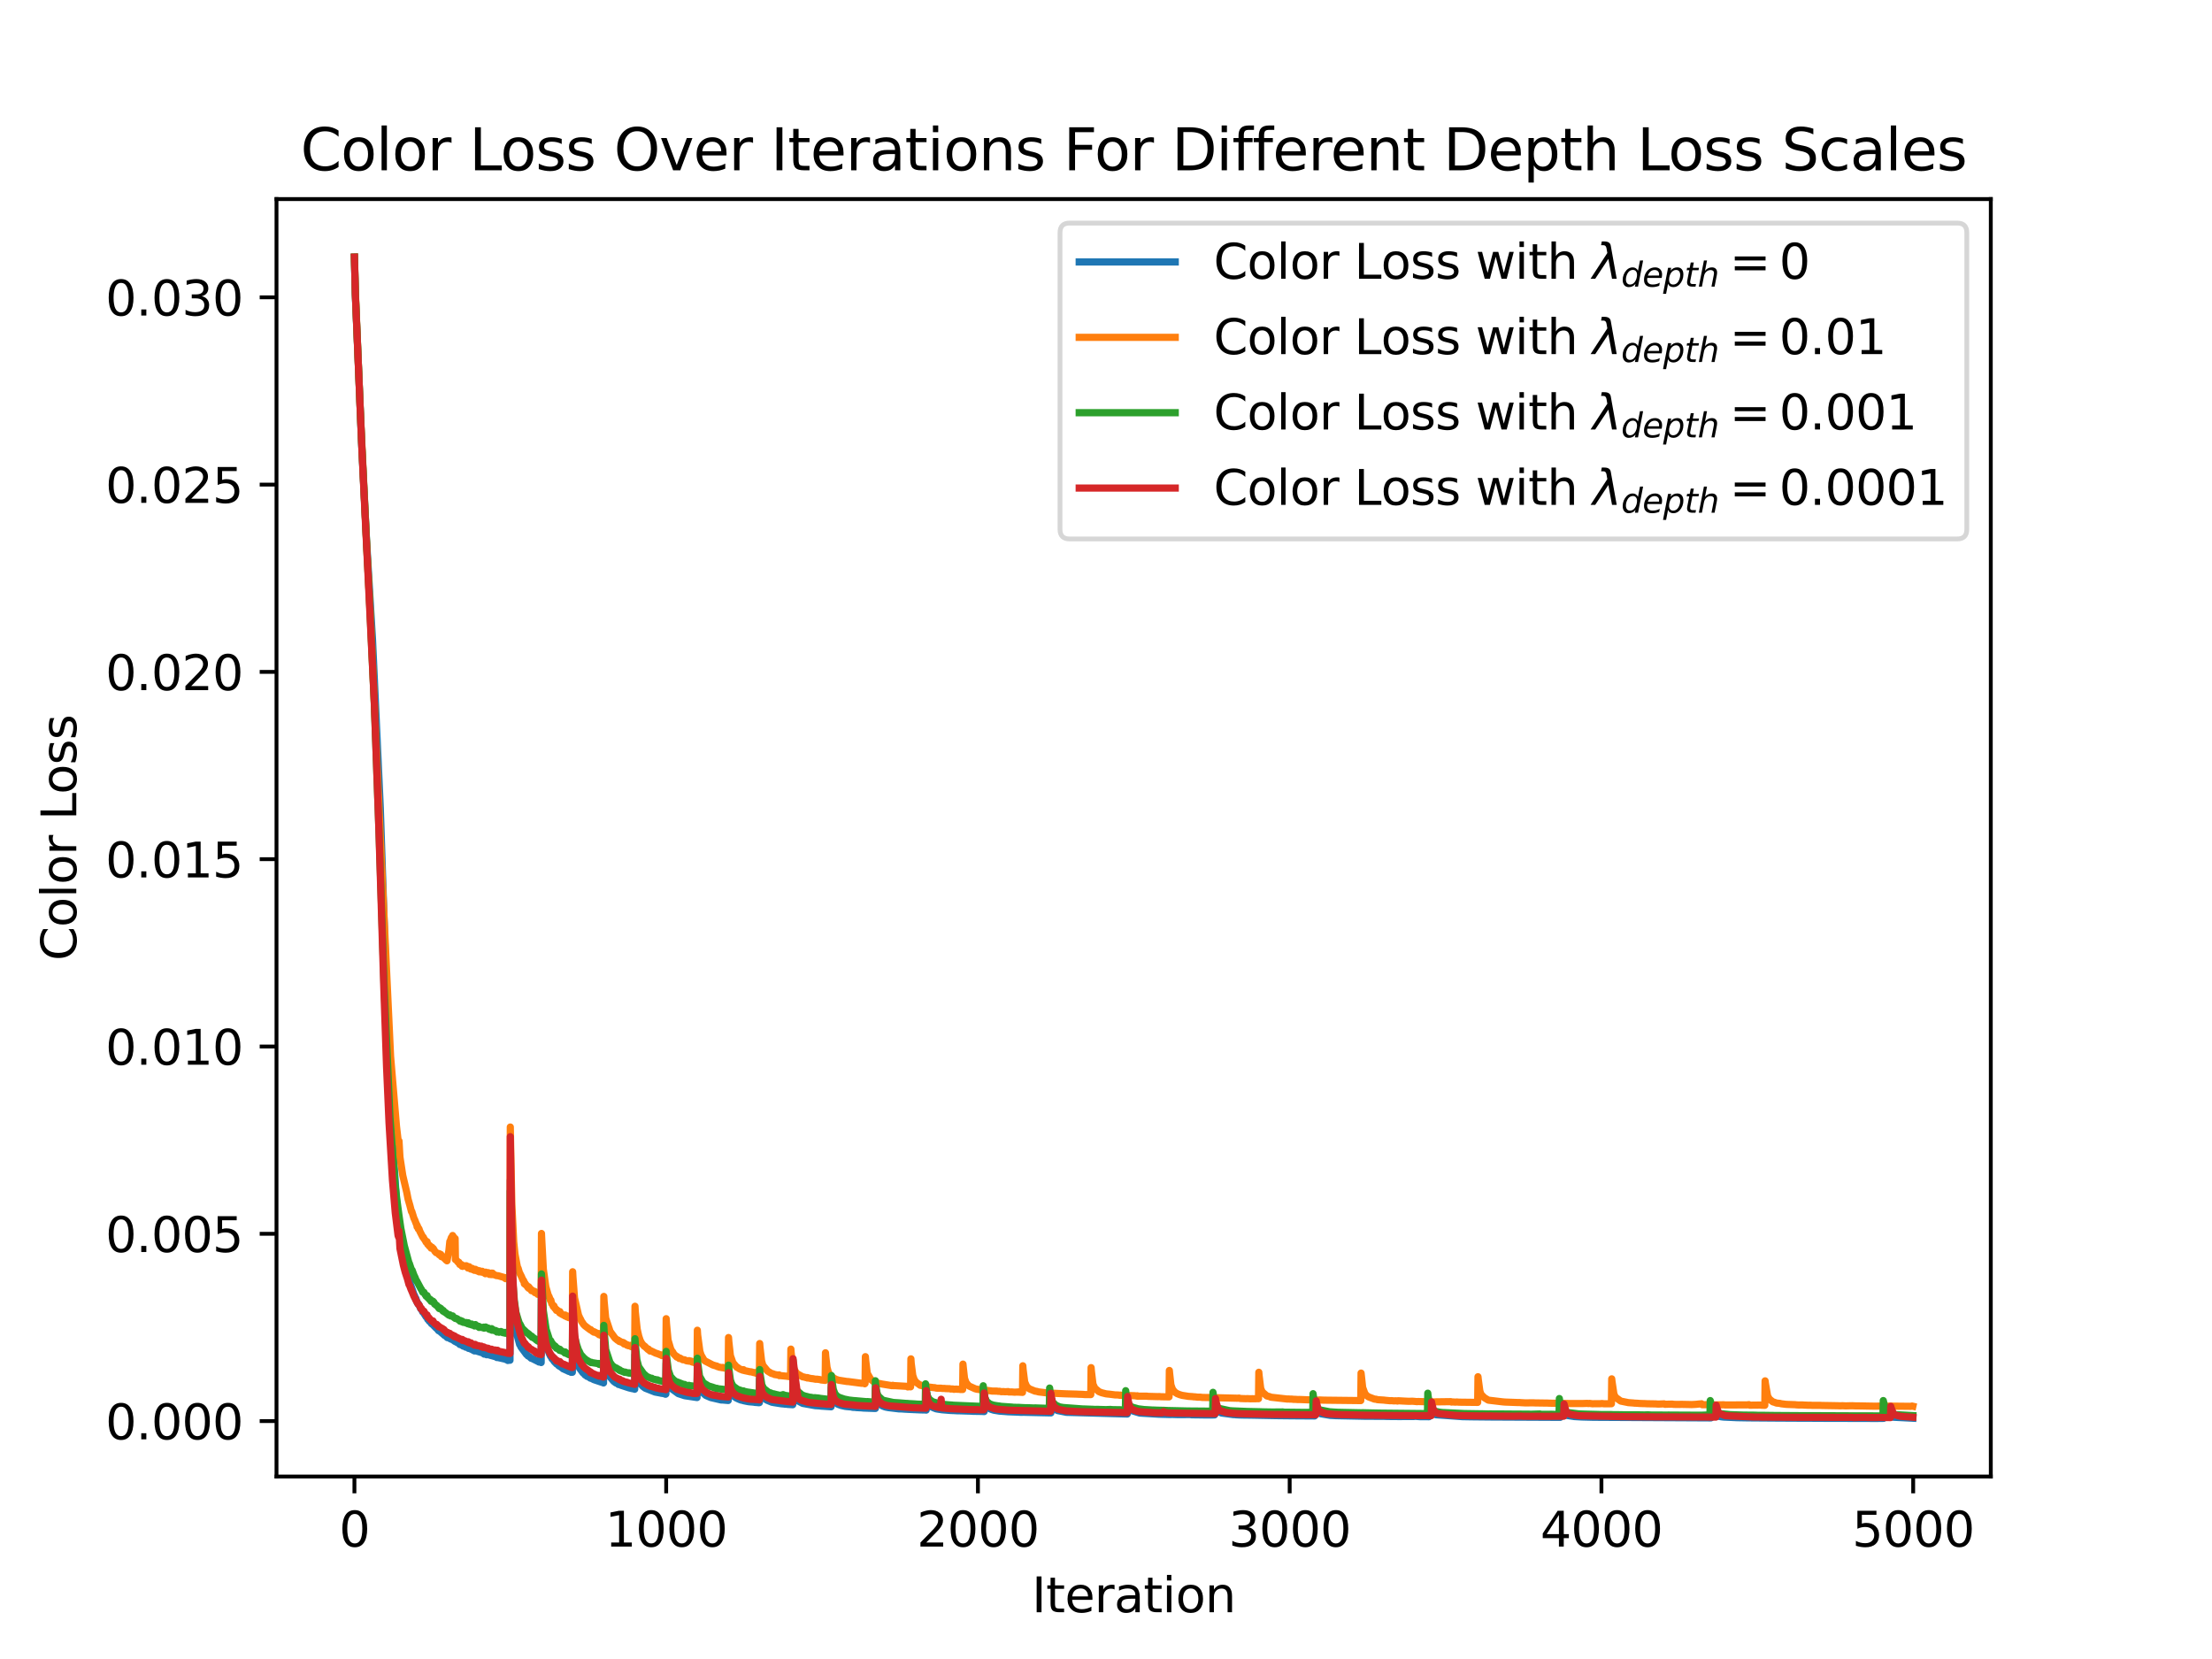 <?xml version="1.0" encoding="utf-8" standalone="no"?>
<!DOCTYPE svg PUBLIC "-//W3C//DTD SVG 1.1//EN"
  "http://www.w3.org/Graphics/SVG/1.1/DTD/svg11.dtd">
<svg xmlns:xlink="http://www.w3.org/1999/xlink" width="460.8pt" height="345.6pt" viewBox="0 0 460.8 345.6" xmlns="http://www.w3.org/2000/svg" version="1.1">
 <defs>
  <style type="text/css">*{stroke-linejoin: round; stroke-linecap: butt}</style>
 </defs>
 <g id="figure_1">
  <g id="patch_1">
   <path d="M 0 345.6 
L 460.8 345.6 
L 460.8 0 
L 0 0 
z
" style="fill: #ffffff"/>
  </g>
  <g id="axes_1">
   <g id="patch_2">
    <path d="M 57.6 307.584 
L 414.72 307.584 
L 414.72 41.472 
L 57.6 41.472 
z
" style="fill: #ffffff"/>
   </g>
   <g id="matplotlib.axis_1">
    <g id="xtick_1">
     <g id="line2d_1">
      <defs>
       <path id="mbbed7289af" d="M 0 0 
L 0 3.5 
" style="stroke: #000000; stroke-width: 0.8"/>
      </defs>
      <g>
       <use xlink:href="#mbbed7289af" x="73.833" y="307.584" style="stroke: #000000; stroke-width: 0.8"/>
      </g>
     </g>
     <g id="text_1">
      <!-- 0 -->
      <g transform="translate(70.651 322.182) scale(0.1 -0.1)">
       <defs>
        <path id="DejaVuSans-30" d="M 2034 4250 
Q 1547 4250 1301 3770 
Q 1056 3291 1056 2328 
Q 1056 1369 1301 889 
Q 1547 409 2034 409 
Q 2525 409 2770 889 
Q 3016 1369 3016 2328 
Q 3016 3291 2770 3770 
Q 2525 4250 2034 4250 
z
M 2034 4750 
Q 2819 4750 3233 4129 
Q 3647 3509 3647 2328 
Q 3647 1150 3233 529 
Q 2819 -91 2034 -91 
Q 1250 -91 836 529 
Q 422 1150 422 2328 
Q 422 3509 836 4129 
Q 1250 4750 2034 4750 
z
" transform="scale(0.016)"/>
       </defs>
       <use xlink:href="#DejaVuSans-30"/>
      </g>
     </g>
    </g>
    <g id="xtick_2">
     <g id="line2d_2">
      <g>
       <use xlink:href="#mbbed7289af" x="138.777" y="307.584" style="stroke: #000000; stroke-width: 0.8"/>
      </g>
     </g>
     <g id="text_2">
      <!-- 1000 -->
      <g transform="translate(126.052 322.182) scale(0.1 -0.1)">
       <defs>
        <path id="DejaVuSans-31" d="M 794 531 
L 1825 531 
L 1825 4091 
L 703 3866 
L 703 4441 
L 1819 4666 
L 2450 4666 
L 2450 531 
L 3481 531 
L 3481 0 
L 794 0 
L 794 531 
z
" transform="scale(0.016)"/>
       </defs>
       <use xlink:href="#DejaVuSans-31"/>
       <use xlink:href="#DejaVuSans-30" transform="translate(63.623 0)"/>
       <use xlink:href="#DejaVuSans-30" transform="translate(127.246 0)"/>
       <use xlink:href="#DejaVuSans-30" transform="translate(190.869 0)"/>
      </g>
     </g>
    </g>
    <g id="xtick_3">
     <g id="line2d_3">
      <g>
       <use xlink:href="#mbbed7289af" x="203.721" y="307.584" style="stroke: #000000; stroke-width: 0.8"/>
      </g>
     </g>
     <g id="text_3">
      <!-- 2000 -->
      <g transform="translate(190.996 322.182) scale(0.1 -0.1)">
       <defs>
        <path id="DejaVuSans-32" d="M 1228 531 
L 3431 531 
L 3431 0 
L 469 0 
L 469 531 
Q 828 903 1448 1529 
Q 2069 2156 2228 2338 
Q 2531 2678 2651 2914 
Q 2772 3150 2772 3378 
Q 2772 3750 2511 3984 
Q 2250 4219 1831 4219 
Q 1534 4219 1204 4116 
Q 875 4013 500 3803 
L 500 4441 
Q 881 4594 1212 4672 
Q 1544 4750 1819 4750 
Q 2544 4750 2975 4387 
Q 3406 4025 3406 3419 
Q 3406 3131 3298 2873 
Q 3191 2616 2906 2266 
Q 2828 2175 2409 1742 
Q 1991 1309 1228 531 
z
" transform="scale(0.016)"/>
       </defs>
       <use xlink:href="#DejaVuSans-32"/>
       <use xlink:href="#DejaVuSans-30" transform="translate(63.623 0)"/>
       <use xlink:href="#DejaVuSans-30" transform="translate(127.246 0)"/>
       <use xlink:href="#DejaVuSans-30" transform="translate(190.869 0)"/>
      </g>
     </g>
    </g>
    <g id="xtick_4">
     <g id="line2d_4">
      <g>
       <use xlink:href="#mbbed7289af" x="268.664" y="307.584" style="stroke: #000000; stroke-width: 0.8"/>
      </g>
     </g>
     <g id="text_4">
      <!-- 3000 -->
      <g transform="translate(255.939 322.182) scale(0.1 -0.1)">
       <defs>
        <path id="DejaVuSans-33" d="M 2597 2516 
Q 3050 2419 3304 2112 
Q 3559 1806 3559 1356 
Q 3559 666 3084 287 
Q 2609 -91 1734 -91 
Q 1441 -91 1130 -33 
Q 819 25 488 141 
L 488 750 
Q 750 597 1062 519 
Q 1375 441 1716 441 
Q 2309 441 2620 675 
Q 2931 909 2931 1356 
Q 2931 1769 2642 2001 
Q 2353 2234 1838 2234 
L 1294 2234 
L 1294 2753 
L 1863 2753 
Q 2328 2753 2575 2939 
Q 2822 3125 2822 3475 
Q 2822 3834 2567 4026 
Q 2313 4219 1838 4219 
Q 1578 4219 1281 4162 
Q 984 4106 628 3988 
L 628 4550 
Q 988 4650 1302 4700 
Q 1616 4750 1894 4750 
Q 2613 4750 3031 4423 
Q 3450 4097 3450 3541 
Q 3450 3153 3228 2886 
Q 3006 2619 2597 2516 
z
" transform="scale(0.016)"/>
       </defs>
       <use xlink:href="#DejaVuSans-33"/>
       <use xlink:href="#DejaVuSans-30" transform="translate(63.623 0)"/>
       <use xlink:href="#DejaVuSans-30" transform="translate(127.246 0)"/>
       <use xlink:href="#DejaVuSans-30" transform="translate(190.869 0)"/>
      </g>
     </g>
    </g>
    <g id="xtick_5">
     <g id="line2d_5">
      <g>
       <use xlink:href="#mbbed7289af" x="333.608" y="307.584" style="stroke: #000000; stroke-width: 0.8"/>
      </g>
     </g>
     <g id="text_5">
      <!-- 4000 -->
      <g transform="translate(320.883 322.182) scale(0.1 -0.1)">
       <defs>
        <path id="DejaVuSans-34" d="M 2419 4116 
L 825 1625 
L 2419 1625 
L 2419 4116 
z
M 2253 4666 
L 3047 4666 
L 3047 1625 
L 3713 1625 
L 3713 1100 
L 3047 1100 
L 3047 0 
L 2419 0 
L 2419 1100 
L 313 1100 
L 313 1709 
L 2253 4666 
z
" transform="scale(0.016)"/>
       </defs>
       <use xlink:href="#DejaVuSans-34"/>
       <use xlink:href="#DejaVuSans-30" transform="translate(63.623 0)"/>
       <use xlink:href="#DejaVuSans-30" transform="translate(127.246 0)"/>
       <use xlink:href="#DejaVuSans-30" transform="translate(190.869 0)"/>
      </g>
     </g>
    </g>
    <g id="xtick_6">
     <g id="line2d_6">
      <g>
       <use xlink:href="#mbbed7289af" x="398.552" y="307.584" style="stroke: #000000; stroke-width: 0.8"/>
      </g>
     </g>
     <g id="text_6">
      <!-- 5000 -->
      <g transform="translate(385.827 322.182) scale(0.1 -0.1)">
       <defs>
        <path id="DejaVuSans-35" d="M 691 4666 
L 3169 4666 
L 3169 4134 
L 1269 4134 
L 1269 2991 
Q 1406 3038 1543 3061 
Q 1681 3084 1819 3084 
Q 2600 3084 3056 2656 
Q 3513 2228 3513 1497 
Q 3513 744 3044 326 
Q 2575 -91 1722 -91 
Q 1428 -91 1123 -41 
Q 819 9 494 109 
L 494 744 
Q 775 591 1075 516 
Q 1375 441 1709 441 
Q 2250 441 2565 725 
Q 2881 1009 2881 1497 
Q 2881 1984 2565 2268 
Q 2250 2553 1709 2553 
Q 1456 2553 1204 2497 
Q 953 2441 691 2322 
L 691 4666 
z
" transform="scale(0.016)"/>
       </defs>
       <use xlink:href="#DejaVuSans-35"/>
       <use xlink:href="#DejaVuSans-30" transform="translate(63.623 0)"/>
       <use xlink:href="#DejaVuSans-30" transform="translate(127.246 0)"/>
       <use xlink:href="#DejaVuSans-30" transform="translate(190.869 0)"/>
      </g>
     </g>
    </g>
    <g id="text_7">
     <!-- Iteration -->
     <g transform="translate(214.951 335.861) scale(0.1 -0.1)">
      <defs>
       <path id="DejaVuSans-49" d="M 628 4666 
L 1259 4666 
L 1259 0 
L 628 0 
L 628 4666 
z
" transform="scale(0.016)"/>
       <path id="DejaVuSans-74" d="M 1172 4494 
L 1172 3500 
L 2356 3500 
L 2356 3053 
L 1172 3053 
L 1172 1153 
Q 1172 725 1289 603 
Q 1406 481 1766 481 
L 2356 481 
L 2356 0 
L 1766 0 
Q 1100 0 847 248 
Q 594 497 594 1153 
L 594 3053 
L 172 3053 
L 172 3500 
L 594 3500 
L 594 4494 
L 1172 4494 
z
" transform="scale(0.016)"/>
       <path id="DejaVuSans-65" d="M 3597 1894 
L 3597 1613 
L 953 1613 
Q 991 1019 1311 708 
Q 1631 397 2203 397 
Q 2534 397 2845 478 
Q 3156 559 3463 722 
L 3463 178 
Q 3153 47 2828 -22 
Q 2503 -91 2169 -91 
Q 1331 -91 842 396 
Q 353 884 353 1716 
Q 353 2575 817 3079 
Q 1281 3584 2069 3584 
Q 2775 3584 3186 3129 
Q 3597 2675 3597 1894 
z
M 3022 2063 
Q 3016 2534 2758 2815 
Q 2500 3097 2075 3097 
Q 1594 3097 1305 2825 
Q 1016 2553 972 2059 
L 3022 2063 
z
" transform="scale(0.016)"/>
       <path id="DejaVuSans-72" d="M 2631 2963 
Q 2534 3019 2420 3045 
Q 2306 3072 2169 3072 
Q 1681 3072 1420 2755 
Q 1159 2438 1159 1844 
L 1159 0 
L 581 0 
L 581 3500 
L 1159 3500 
L 1159 2956 
Q 1341 3275 1631 3429 
Q 1922 3584 2338 3584 
Q 2397 3584 2469 3576 
Q 2541 3569 2628 3553 
L 2631 2963 
z
" transform="scale(0.016)"/>
       <path id="DejaVuSans-61" d="M 2194 1759 
Q 1497 1759 1228 1600 
Q 959 1441 959 1056 
Q 959 750 1161 570 
Q 1363 391 1709 391 
Q 2188 391 2477 730 
Q 2766 1069 2766 1631 
L 2766 1759 
L 2194 1759 
z
M 3341 1997 
L 3341 0 
L 2766 0 
L 2766 531 
Q 2569 213 2275 61 
Q 1981 -91 1556 -91 
Q 1019 -91 701 211 
Q 384 513 384 1019 
Q 384 1609 779 1909 
Q 1175 2209 1959 2209 
L 2766 2209 
L 2766 2266 
Q 2766 2663 2505 2880 
Q 2244 3097 1772 3097 
Q 1472 3097 1187 3025 
Q 903 2953 641 2809 
L 641 3341 
Q 956 3463 1253 3523 
Q 1550 3584 1831 3584 
Q 2591 3584 2966 3190 
Q 3341 2797 3341 1997 
z
" transform="scale(0.016)"/>
       <path id="DejaVuSans-69" d="M 603 3500 
L 1178 3500 
L 1178 0 
L 603 0 
L 603 3500 
z
M 603 4863 
L 1178 4863 
L 1178 4134 
L 603 4134 
L 603 4863 
z
" transform="scale(0.016)"/>
       <path id="DejaVuSans-6f" d="M 1959 3097 
Q 1497 3097 1228 2736 
Q 959 2375 959 1747 
Q 959 1119 1226 758 
Q 1494 397 1959 397 
Q 2419 397 2687 759 
Q 2956 1122 2956 1747 
Q 2956 2369 2687 2733 
Q 2419 3097 1959 3097 
z
M 1959 3584 
Q 2709 3584 3137 3096 
Q 3566 2609 3566 1747 
Q 3566 888 3137 398 
Q 2709 -91 1959 -91 
Q 1206 -91 779 398 
Q 353 888 353 1747 
Q 353 2609 779 3096 
Q 1206 3584 1959 3584 
z
" transform="scale(0.016)"/>
       <path id="DejaVuSans-6e" d="M 3513 2113 
L 3513 0 
L 2938 0 
L 2938 2094 
Q 2938 2591 2744 2837 
Q 2550 3084 2163 3084 
Q 1697 3084 1428 2787 
Q 1159 2491 1159 1978 
L 1159 0 
L 581 0 
L 581 3500 
L 1159 3500 
L 1159 2956 
Q 1366 3272 1645 3428 
Q 1925 3584 2291 3584 
Q 2894 3584 3203 3211 
Q 3513 2838 3513 2113 
z
" transform="scale(0.016)"/>
      </defs>
      <use xlink:href="#DejaVuSans-49"/>
      <use xlink:href="#DejaVuSans-74" transform="translate(29.492 0)"/>
      <use xlink:href="#DejaVuSans-65" transform="translate(68.701 0)"/>
      <use xlink:href="#DejaVuSans-72" transform="translate(130.225 0)"/>
      <use xlink:href="#DejaVuSans-61" transform="translate(171.338 0)"/>
      <use xlink:href="#DejaVuSans-74" transform="translate(232.617 0)"/>
      <use xlink:href="#DejaVuSans-69" transform="translate(271.826 0)"/>
      <use xlink:href="#DejaVuSans-6f" transform="translate(299.609 0)"/>
      <use xlink:href="#DejaVuSans-6e" transform="translate(360.791 0)"/>
     </g>
    </g>
   </g>
   <g id="matplotlib.axis_2">
    <g id="ytick_1">
     <g id="line2d_7">
      <defs>
       <path id="m0448478bab" d="M 0 0 
L -3.5 0 
" style="stroke: #000000; stroke-width: 0.8"/>
      </defs>
      <g>
       <use xlink:href="#m0448478bab" x="57.6" y="296.038" style="stroke: #000000; stroke-width: 0.8"/>
      </g>
     </g>
     <g id="text_8">
      <!-- 0.000 -->
      <g transform="translate(21.972 299.837) scale(0.1 -0.1)">
       <defs>
        <path id="DejaVuSans-2e" d="M 684 794 
L 1344 794 
L 1344 0 
L 684 0 
L 684 794 
z
" transform="scale(0.016)"/>
       </defs>
       <use xlink:href="#DejaVuSans-30"/>
       <use xlink:href="#DejaVuSans-2e" transform="translate(63.623 0)"/>
       <use xlink:href="#DejaVuSans-30" transform="translate(95.41 0)"/>
       <use xlink:href="#DejaVuSans-30" transform="translate(159.033 0)"/>
       <use xlink:href="#DejaVuSans-30" transform="translate(222.656 0)"/>
      </g>
     </g>
    </g>
    <g id="ytick_2">
     <g id="line2d_8">
      <g>
       <use xlink:href="#m0448478bab" x="57.6" y="257.021" style="stroke: #000000; stroke-width: 0.8"/>
      </g>
     </g>
     <g id="text_9">
      <!-- 0.005 -->
      <g transform="translate(21.972 260.82) scale(0.1 -0.1)">
       <use xlink:href="#DejaVuSans-30"/>
       <use xlink:href="#DejaVuSans-2e" transform="translate(63.623 0)"/>
       <use xlink:href="#DejaVuSans-30" transform="translate(95.41 0)"/>
       <use xlink:href="#DejaVuSans-30" transform="translate(159.033 0)"/>
       <use xlink:href="#DejaVuSans-35" transform="translate(222.656 0)"/>
      </g>
     </g>
    </g>
    <g id="ytick_3">
     <g id="line2d_9">
      <g>
       <use xlink:href="#m0448478bab" x="57.6" y="218.003" style="stroke: #000000; stroke-width: 0.8"/>
      </g>
     </g>
     <g id="text_10">
      <!-- 0.010 -->
      <g transform="translate(21.972 221.802) scale(0.1 -0.1)">
       <use xlink:href="#DejaVuSans-30"/>
       <use xlink:href="#DejaVuSans-2e" transform="translate(63.623 0)"/>
       <use xlink:href="#DejaVuSans-30" transform="translate(95.41 0)"/>
       <use xlink:href="#DejaVuSans-31" transform="translate(159.033 0)"/>
       <use xlink:href="#DejaVuSans-30" transform="translate(222.656 0)"/>
      </g>
     </g>
    </g>
    <g id="ytick_4">
     <g id="line2d_10">
      <g>
       <use xlink:href="#m0448478bab" x="57.6" y="178.985" style="stroke: #000000; stroke-width: 0.8"/>
      </g>
     </g>
     <g id="text_11">
      <!-- 0.015 -->
      <g transform="translate(21.972 182.785) scale(0.1 -0.1)">
       <use xlink:href="#DejaVuSans-30"/>
       <use xlink:href="#DejaVuSans-2e" transform="translate(63.623 0)"/>
       <use xlink:href="#DejaVuSans-30" transform="translate(95.41 0)"/>
       <use xlink:href="#DejaVuSans-31" transform="translate(159.033 0)"/>
       <use xlink:href="#DejaVuSans-35" transform="translate(222.656 0)"/>
      </g>
     </g>
    </g>
    <g id="ytick_5">
     <g id="line2d_11">
      <g>
       <use xlink:href="#m0448478bab" x="57.6" y="139.968" style="stroke: #000000; stroke-width: 0.8"/>
      </g>
     </g>
     <g id="text_12">
      <!-- 0.020 -->
      <g transform="translate(21.972 143.767) scale(0.1 -0.1)">
       <use xlink:href="#DejaVuSans-30"/>
       <use xlink:href="#DejaVuSans-2e" transform="translate(63.623 0)"/>
       <use xlink:href="#DejaVuSans-30" transform="translate(95.41 0)"/>
       <use xlink:href="#DejaVuSans-32" transform="translate(159.033 0)"/>
       <use xlink:href="#DejaVuSans-30" transform="translate(222.656 0)"/>
      </g>
     </g>
    </g>
    <g id="ytick_6">
     <g id="line2d_12">
      <g>
       <use xlink:href="#m0448478bab" x="57.6" y="100.95" style="stroke: #000000; stroke-width: 0.8"/>
      </g>
     </g>
     <g id="text_13">
      <!-- 0.025 -->
      <g transform="translate(21.972 104.75) scale(0.1 -0.1)">
       <use xlink:href="#DejaVuSans-30"/>
       <use xlink:href="#DejaVuSans-2e" transform="translate(63.623 0)"/>
       <use xlink:href="#DejaVuSans-30" transform="translate(95.41 0)"/>
       <use xlink:href="#DejaVuSans-32" transform="translate(159.033 0)"/>
       <use xlink:href="#DejaVuSans-35" transform="translate(222.656 0)"/>
      </g>
     </g>
    </g>
    <g id="ytick_7">
     <g id="line2d_13">
      <g>
       <use xlink:href="#m0448478bab" x="57.6" y="61.933" style="stroke: #000000; stroke-width: 0.8"/>
      </g>
     </g>
     <g id="text_14">
      <!-- 0.030 -->
      <g transform="translate(21.972 65.732) scale(0.1 -0.1)">
       <use xlink:href="#DejaVuSans-30"/>
       <use xlink:href="#DejaVuSans-2e" transform="translate(63.623 0)"/>
       <use xlink:href="#DejaVuSans-30" transform="translate(95.41 0)"/>
       <use xlink:href="#DejaVuSans-33" transform="translate(159.033 0)"/>
       <use xlink:href="#DejaVuSans-30" transform="translate(222.656 0)"/>
      </g>
     </g>
    </g>
    <g id="text_15">
     <!-- Color Loss -->
     <g transform="translate(15.892 200.139) rotate(-90) scale(0.1 -0.1)">
      <defs>
       <path id="DejaVuSans-43" d="M 4122 4306 
L 4122 3641 
Q 3803 3938 3442 4084 
Q 3081 4231 2675 4231 
Q 1875 4231 1450 3742 
Q 1025 3253 1025 2328 
Q 1025 1406 1450 917 
Q 1875 428 2675 428 
Q 3081 428 3442 575 
Q 3803 722 4122 1019 
L 4122 359 
Q 3791 134 3420 21 
Q 3050 -91 2638 -91 
Q 1578 -91 968 557 
Q 359 1206 359 2328 
Q 359 3453 968 4101 
Q 1578 4750 2638 4750 
Q 3056 4750 3426 4639 
Q 3797 4528 4122 4306 
z
" transform="scale(0.016)"/>
       <path id="DejaVuSans-6c" d="M 603 4863 
L 1178 4863 
L 1178 0 
L 603 0 
L 603 4863 
z
" transform="scale(0.016)"/>
       <path id="DejaVuSans-20" transform="scale(0.016)"/>
       <path id="DejaVuSans-4c" d="M 628 4666 
L 1259 4666 
L 1259 531 
L 3531 531 
L 3531 0 
L 628 0 
L 628 4666 
z
" transform="scale(0.016)"/>
       <path id="DejaVuSans-73" d="M 2834 3397 
L 2834 2853 
Q 2591 2978 2328 3040 
Q 2066 3103 1784 3103 
Q 1356 3103 1142 2972 
Q 928 2841 928 2578 
Q 928 2378 1081 2264 
Q 1234 2150 1697 2047 
L 1894 2003 
Q 2506 1872 2764 1633 
Q 3022 1394 3022 966 
Q 3022 478 2636 193 
Q 2250 -91 1575 -91 
Q 1294 -91 989 -36 
Q 684 19 347 128 
L 347 722 
Q 666 556 975 473 
Q 1284 391 1588 391 
Q 1994 391 2212 530 
Q 2431 669 2431 922 
Q 2431 1156 2273 1281 
Q 2116 1406 1581 1522 
L 1381 1569 
Q 847 1681 609 1914 
Q 372 2147 372 2553 
Q 372 3047 722 3315 
Q 1072 3584 1716 3584 
Q 2034 3584 2315 3537 
Q 2597 3491 2834 3397 
z
" transform="scale(0.016)"/>
      </defs>
      <use xlink:href="#DejaVuSans-43"/>
      <use xlink:href="#DejaVuSans-6f" transform="translate(69.824 0)"/>
      <use xlink:href="#DejaVuSans-6c" transform="translate(131.006 0)"/>
      <use xlink:href="#DejaVuSans-6f" transform="translate(158.789 0)"/>
      <use xlink:href="#DejaVuSans-72" transform="translate(219.971 0)"/>
      <use xlink:href="#DejaVuSans-20" transform="translate(261.084 0)"/>
      <use xlink:href="#DejaVuSans-4c" transform="translate(292.871 0)"/>
      <use xlink:href="#DejaVuSans-6f" transform="translate(346.834 0)"/>
      <use xlink:href="#DejaVuSans-73" transform="translate(408.016 0)"/>
      <use xlink:href="#DejaVuSans-73" transform="translate(460.115 0)"/>
     </g>
    </g>
   </g>
   <g id="line2d_14">
    <path d="M 73.833 53.568 
L 74.028 61.345 
L 75.326 92.03 
L 76.366 112.756 
L 77.599 133.232 
L 79.223 168.329 
L 80.587 208.808 
L 80.977 219.121 
L 81.821 238.575 
L 82.665 251.095 
L 83.509 258.597 
L 83.964 261.378 
L 84.419 263.541 
L 84.548 263.887 
L 84.938 265.728 
L 85.068 266.073 
L 85.523 267.621 
L 86.302 269.867 
L 86.367 269.895 
L 86.562 270.618 
L 86.627 270.451 
L 86.886 271.332 
L 86.951 271.306 
L 87.146 271.73 
L 87.211 271.663 
L 87.666 272.671 
L 87.796 272.695 
L 88.055 273.317 
L 88.12 273.298 
L 88.77 274.33 
L 88.965 274.391 
L 89.095 274.825 
L 89.159 274.818 
L 89.419 275.222 
L 89.484 275.127 
L 89.614 275.399 
L 89.679 275.385 
L 89.874 275.728 
L 90.004 275.744 
L 90.069 275.892 
L 90.134 275.837 
L 90.199 275.821 
L 90.393 276.186 
L 90.848 276.65 
L 90.913 276.631 
L 91.368 277.209 
L 91.433 277.189 
L 91.627 277.33 
L 92.277 277.895 
L 92.342 277.79 
L 92.537 278.139 
L 92.926 278.375 
L 93.186 278.649 
L 93.251 278.545 
L 93.316 278.639 
L 93.576 278.761 
L 93.835 278.907 
L 93.965 278.974 
L 94.16 279.005 
L 94.615 279.315 
L 94.68 279.216 
L 94.745 279.427 
L 94.81 279.388 
L 95.134 279.63 
L 95.524 279.803 
L 95.784 280.077 
L 96.108 280.154 
L 96.238 280.261 
L 96.303 280.203 
L 96.498 280.424 
L 96.823 280.49 
L 97.018 280.64 
L 97.213 280.625 
L 97.407 280.751 
L 97.537 280.695 
L 97.602 280.89 
L 97.667 280.779 
L 97.927 280.984 
L 98.122 281.037 
L 98.511 281.244 
L 98.836 281.424 
L 98.901 281.251 
L 98.966 281.354 
L 100.784 281.917 
L 100.849 282.086 
L 100.914 281.99 
L 101.304 282.062 
L 101.369 282.216 
L 101.434 282.12 
L 101.499 282.215 
L 101.564 282.162 
L 101.694 282.094 
L 101.953 282.281 
L 103.382 282.674 
L 103.512 282.8 
L 103.642 282.723 
L 103.772 282.798 
L 103.902 282.843 
L 104.097 282.883 
L 104.356 282.941 
L 105.201 283.134 
L 105.266 283.031 
L 105.46 283.244 
L 105.59 283.223 
L 105.785 283.413 
L 105.915 283.298 
L 105.98 283.375 
L 106.045 283.281 
L 106.24 283.364 
L 106.305 245.878 
L 106.37 251.072 
L 106.694 266.867 
L 106.954 272.034 
L 107.409 276.425 
L 107.668 277.948 
L 108.253 280.096 
L 108.318 280.05 
L 108.513 280.585 
L 109.682 282.16 
L 109.747 282.16 
L 110.006 282.473 
L 110.136 282.504 
L 110.331 282.646 
L 110.656 282.954 
L 110.851 283.002 
L 112.15 283.654 
L 112.215 283.61 
L 112.28 283.736 
L 112.344 283.644 
L 112.539 283.739 
L 112.734 283.843 
L 112.799 267.334 
L 112.864 269.189 
L 113.189 275.819 
L 113.643 279.374 
L 114.033 280.921 
L 114.163 281.266 
L 114.423 281.973 
L 114.682 282.53 
L 114.747 282.548 
L 115.007 283.07 
L 115.202 283.19 
L 115.397 283.541 
L 115.592 283.768 
L 115.786 283.947 
L 115.916 284.104 
L 115.981 284.055 
L 116.371 284.485 
L 116.436 284.49 
L 116.566 284.624 
L 116.631 284.54 
L 116.761 284.68 
L 116.891 284.81 
L 117.085 284.956 
L 117.345 285.17 
L 117.41 285.077 
L 117.475 285.165 
L 117.54 285.14 
L 117.67 285.315 
L 117.8 285.282 
L 117.995 285.46 
L 118.189 285.508 
L 118.384 285.653 
L 118.774 285.755 
L 118.969 285.88 
L 119.099 285.853 
L 119.229 285.87 
L 119.293 273.868 
L 119.358 275.296 
L 119.683 280.861 
L 120.008 282.964 
L 120.722 285.007 
L 121.437 285.979 
L 121.761 286.246 
L 121.891 286.442 
L 121.956 286.407 
L 122.151 286.529 
L 122.281 286.719 
L 122.346 286.646 
L 122.411 286.725 
L 122.735 286.897 
L 122.865 287.014 
L 122.93 286.98 
L 122.995 287.1 
L 123.06 287.055 
L 123.71 287.407 
L 125.333 287.951 
L 125.463 287.969 
L 125.723 288.098 
L 125.788 279.535 
L 125.853 280.304 
L 126.113 283.532 
L 126.437 285.31 
L 126.827 286.386 
L 127.217 287.021 
L 127.282 287.027 
L 127.476 287.33 
L 127.866 287.765 
L 128.321 288.105 
L 128.645 288.21 
L 128.84 288.408 
L 129.165 288.464 
L 129.36 288.576 
L 130.983 289.105 
L 131.113 289.14 
L 131.633 289.264 
L 131.828 289.301 
L 132.022 289.324 
L 132.217 289.407 
L 132.282 282.271 
L 132.347 282.888 
L 132.672 286.339 
L 132.997 287.469 
L 133.451 288.278 
L 133.646 288.494 
L 133.906 288.797 
L 134.101 288.949 
L 134.425 289.186 
L 136.439 289.983 
L 137.543 290.189 
L 137.738 290.239 
L 138.257 290.303 
L 138.647 290.449 
L 138.712 290.401 
L 138.777 284.015 
L 138.842 284.622 
L 139.101 287.153 
L 139.491 288.629 
L 139.751 289.088 
L 139.881 289.279 
L 141.309 290.322 
L 142.543 290.722 
L 142.673 290.759 
L 145.206 291.135 
L 145.271 285.341 
L 145.336 285.973 
L 145.726 288.939 
L 146.375 290.099 
L 147.024 290.689 
L 148.064 291.139 
L 150.272 291.652 
L 150.402 291.634 
L 151.7 291.747 
L 151.765 286.802 
L 151.83 287.417 
L 152.155 289.651 
L 152.415 290.33 
L 152.805 290.801 
L 153.324 291.203 
L 153.909 291.477 
L 154.168 291.581 
L 154.363 291.655 
L 154.688 291.721 
L 154.948 291.803 
L 155.792 291.974 
L 156.117 292.019 
L 157.026 292.094 
L 157.221 292.138 
L 157.87 292.19 
L 158.065 292.216 
L 158.195 292.197 
L 158.26 287.305 
L 158.325 288.041 
L 158.714 290.389 
L 159.104 291.114 
L 159.559 291.551 
L 159.754 291.679 
L 160.793 292.108 
L 161.247 292.195 
L 162.741 292.431 
L 163.325 292.48 
L 163.585 292.526 
L 163.845 292.503 
L 164.04 292.558 
L 165.144 292.627 
L 165.209 288.432 
L 165.274 289.112 
L 165.598 290.945 
L 165.923 291.525 
L 166.313 291.879 
L 167.222 292.356 
L 169.755 292.811 
L 169.885 292.826 
L 170.664 292.871 
L 171.119 292.925 
L 172.937 293.045 
L 173.132 293.061 
L 173.197 289.071 
L 173.262 289.652 
L 173.587 291.499 
L 173.976 292.096 
L 174.561 292.543 
L 175.21 292.777 
L 175.795 292.912 
L 176.054 292.967 
L 176.314 293.003 
L 177.418 293.104 
L 177.613 293.17 
L 177.808 293.177 
L 178.133 293.188 
L 178.457 293.23 
L 179.432 293.276 
L 179.886 293.323 
L 182.354 293.41 
L 182.419 289.538 
L 182.484 290.192 
L 182.809 291.86 
L 183.198 292.415 
L 183.783 292.854 
L 184.302 293.064 
L 184.627 293.148 
L 185.082 293.234 
L 187.29 293.498 
L 187.485 293.494 
L 187.939 293.511 
L 188.524 293.556 
L 189.303 293.598 
L 191.836 293.71 
L 192.68 293.722 
L 192.94 293.75 
L 193.005 290.044 
L 193.07 290.634 
L 193.329 292.089 
L 193.589 292.664 
L 193.719 292.803 
L 194.044 293.076 
L 194.563 293.313 
L 195.018 293.483 
L 195.343 293.543 
L 196.252 293.68 
L 196.707 293.718 
L 197.876 293.813 
L 198.2 293.831 
L 198.785 293.852 
L 199.369 293.887 
L 200.084 293.9 
L 201.512 293.947 
L 202.162 293.964 
L 202.746 294.002 
L 203.006 294.003 
L 204.565 294.027 
L 205.019 294.056 
L 205.084 290.71 
L 205.149 291.19 
L 205.474 292.742 
L 205.799 293.179 
L 206.253 293.49 
L 206.513 293.605 
L 207.033 293.77 
L 208.202 293.962 
L 209.306 294.041 
L 209.955 294.094 
L 211.254 294.145 
L 211.839 294.164 
L 212.813 294.218 
L 213.202 294.192 
L 213.592 294.21 
L 218.917 294.331 
L 218.982 291.026 
L 219.047 291.47 
L 219.307 292.836 
L 219.632 293.427 
L 220.281 293.843 
L 222.165 294.214 
L 234.829 294.568 
L 234.894 291.419 
L 234.959 291.879 
L 235.283 293.352 
L 235.738 293.856 
L 237.426 294.368 
L 241.323 294.601 
L 241.908 294.621 
L 242.947 294.647 
L 243.791 294.672 
L 244.116 294.651 
L 245.22 294.687 
L 245.934 294.687 
L 248.012 294.681 
L 248.207 294.726 
L 250.285 294.751 
L 251.195 294.77 
L 251.519 294.762 
L 252.299 294.771 
L 253.013 294.752 
L 253.078 291.838 
L 253.143 292.225 
L 253.468 293.647 
L 253.857 294.066 
L 254.442 294.355 
L 256.975 294.697 
L 257.169 294.684 
L 257.429 294.724 
L 258.208 294.763 
L 259.183 294.787 
L 260.417 294.798 
L 265.677 294.9 
L 267.041 294.915 
L 269.509 294.941 
L 270.093 294.943 
L 273.86 294.968 
L 273.925 291.87 
L 273.99 292.356 
L 274.25 293.627 
L 274.639 294.263 
L 274.899 294.384 
L 275.159 294.518 
L 277.107 294.845 
L 278.276 294.909 
L 284.121 295.029 
L 288.472 295.053 
L 288.992 295.073 
L 291.395 295.092 
L 294.577 295.08 
L 294.772 295.044 
L 295.746 295.114 
L 297.694 295.128 
L 297.759 292.563 
L 297.824 292.878 
L 298.149 294.047 
L 298.474 294.424 
L 299.123 294.721 
L 304.643 295.115 
L 306.332 295.146 
L 310.488 295.188 
L 324.971 295.259 
L 325.036 295.252 
L 325.101 292.878 
L 325.166 293.157 
L 325.555 294.343 
L 326.27 294.833 
L 327.958 295.095 
L 329.517 295.184 
L 331.92 295.244 
L 356.404 295.375 
L 356.469 293.151 
L 356.534 293.364 
L 356.793 294.249 
L 357.118 294.695 
L 357.638 294.964 
L 358.612 295.151 
L 359.066 295.201 
L 361.859 295.328 
L 364.197 295.368 
L 369.977 295.41 
L 373.809 295.432 
L 379.004 295.451 
L 380.043 295.459 
L 384.2 295.468 
L 386.278 295.476 
L 391.019 295.486 
L 392.383 295.469 
L 392.447 293.46 
L 392.512 293.682 
L 392.967 294.685 
L 393.292 294.934 
L 394.461 295.235 
L 398.487 295.441 
L 398.487 295.441 
" clip-path="url(#pfc68dc4cc6)" style="fill: none; stroke: #1f77b4; stroke-width: 1.5; stroke-linecap: square"/>
   </g>
   <g id="line2d_15">
    <path d="M 73.833 53.568 
L 74.093 62.302 
L 75.002 84.444 
L 76.366 113.108 
L 77.21 129.174 
L 79.093 171.368 
L 81.366 220.067 
L 82.6 234.66 
L 82.99 238.032 
L 83.12 237.686 
L 83.315 241.035 
L 83.899 244.844 
L 84.743 248.437 
L 85.003 249.776 
L 85.393 251.145 
L 85.717 252.402 
L 85.782 252.356 
L 86.237 253.812 
L 86.367 254.055 
L 86.757 255.054 
L 86.822 255.108 
L 86.886 255.573 
L 86.951 255.368 
L 87.146 256.025 
L 87.211 255.873 
L 87.276 255.976 
L 87.471 256.527 
L 87.99 257.542 
L 88.12 257.779 
L 88.185 257.732 
L 88.38 258.137 
L 88.51 258.273 
L 88.77 258.771 
L 88.9 258.693 
L 88.965 258.652 
L 89.095 259.209 
L 89.159 259.162 
L 89.419 259.576 
L 89.484 259.446 
L 89.614 259.726 
L 89.679 259.62 
L 89.809 260.01 
L 89.874 259.893 
L 89.939 260.029 
L 90.004 259.837 
L 90.134 260.071 
L 90.264 260.088 
L 90.588 260.658 
L 90.848 260.946 
L 91.303 261.118 
L 91.497 261.401 
L 91.562 261.189 
L 91.627 261.342 
L 91.692 261.445 
L 91.757 261.369 
L 91.822 261.318 
L 91.952 261.786 
L 92.017 261.678 
L 92.147 261.693 
L 92.277 261.864 
L 92.342 261.804 
L 92.537 262.117 
L 92.666 262.161 
L 92.861 262.44 
L 93.121 262.652 
L 93.511 260.525 
L 93.706 258.622 
L 93.771 258.581 
L 94.03 257.805 
L 94.095 257.95 
L 94.29 257.375 
L 94.42 257.691 
L 94.485 257.665 
L 94.745 258.221 
L 94.81 258.007 
L 94.875 262.404 
L 94.939 262.352 
L 95.459 262.974 
L 95.524 262.923 
L 95.589 262.947 
L 95.784 263.417 
L 96.044 263.45 
L 96.108 263.419 
L 96.238 263.775 
L 96.303 263.558 
L 96.368 263.81 
L 96.433 263.656 
L 96.563 263.717 
L 97.018 263.68 
L 97.083 263.792 
L 97.148 263.672 
L 97.213 263.714 
L 97.342 263.987 
L 97.407 263.859 
L 97.472 264.146 
L 97.537 263.918 
L 97.602 264.007 
L 97.667 264.016 
L 97.732 263.878 
L 97.927 264.217 
L 97.992 264.103 
L 98.057 264.368 
L 98.122 264.224 
L 98.317 264.325 
L 98.382 264.227 
L 98.576 264.524 
L 98.641 264.418 
L 98.706 264.496 
L 98.836 264.637 
L 99.031 264.42 
L 99.226 264.602 
L 99.356 264.644 
L 99.421 264.777 
L 99.551 264.647 
L 99.81 264.946 
L 99.875 264.72 
L 100.005 264.899 
L 100.2 264.982 
L 100.33 264.856 
L 100.395 264.968 
L 100.46 264.833 
L 100.72 265.116 
L 101.044 265.074 
L 101.109 265.339 
L 101.174 265.009 
L 101.239 265.062 
L 101.369 265.225 
L 101.694 265.106 
L 101.888 265.409 
L 101.953 265.487 
L 102.018 265.325 
L 102.083 265.361 
L 102.278 265.358 
L 102.343 265.524 
L 102.408 265.203 
L 102.473 265.48 
L 102.538 265.374 
L 102.603 265.216 
L 102.668 265.344 
L 102.733 265.535 
L 102.798 265.509 
L 103.122 265.603 
L 103.382 265.724 
L 103.772 265.756 
L 105.136 266.154 
L 105.201 266.274 
L 105.266 266.159 
L 105.331 266.371 
L 105.395 266.197 
L 105.46 266.369 
L 105.525 266.283 
L 105.655 266.198 
L 105.785 266.187 
L 105.85 266.08 
L 105.915 266.126 
L 106.175 266.311 
L 106.24 266.194 
L 106.305 234.78 
L 106.37 238.154 
L 106.629 250.982 
L 107.019 258.735 
L 107.279 261.239 
L 107.668 263.332 
L 107.863 264.263 
L 107.928 264.179 
L 108.188 265.052 
L 108.643 265.956 
L 108.967 266.741 
L 109.032 266.703 
L 109.162 266.971 
L 109.227 267.438 
L 109.292 267.258 
L 109.357 267.3 
L 109.422 267.599 
L 109.487 267.504 
L 110.006 268.247 
L 110.071 268.021 
L 110.136 268.366 
L 110.201 268.129 
L 110.461 268.55 
L 110.526 268.53 
L 110.721 268.877 
L 110.786 268.731 
L 110.851 268.904 
L 110.916 268.86 
L 111.046 268.9 
L 111.24 269.022 
L 111.37 269.017 
L 111.435 269.282 
L 111.5 269.204 
L 111.63 269.179 
L 111.76 269.342 
L 111.825 269.331 
L 112.02 269.634 
L 112.15 269.601 
L 112.28 269.643 
L 112.539 269.726 
L 112.669 269.877 
L 112.734 269.869 
L 112.799 256.952 
L 112.864 258.31 
L 113.189 264.404 
L 113.708 268.067 
L 114.293 270.096 
L 114.358 270.044 
L 114.682 270.945 
L 114.747 270.828 
L 114.942 271.589 
L 115.072 271.721 
L 115.267 272.179 
L 115.332 272.144 
L 115.397 272.036 
L 115.592 272.557 
L 115.722 272.594 
L 115.916 272.982 
L 116.046 272.884 
L 116.111 273.042 
L 116.176 273.015 
L 116.501 273.299 
L 116.566 273.48 
L 116.631 273.226 
L 116.696 273.572 
L 116.761 273.457 
L 116.955 273.722 
L 117.15 273.839 
L 117.605 274.04 
L 117.67 274.129 
L 117.735 273.937 
L 117.865 274.19 
L 117.995 274.185 
L 118.06 274.316 
L 118.124 274.133 
L 118.189 274.22 
L 118.449 274.477 
L 118.579 274.435 
L 118.774 274.56 
L 119.034 274.567 
L 119.099 274.478 
L 119.164 274.682 
L 119.229 274.578 
L 119.293 264.93 
L 119.358 266.078 
L 119.683 270.349 
L 120.592 274.295 
L 120.657 274.257 
L 120.787 274.708 
L 120.852 274.666 
L 121.177 275.328 
L 121.372 275.575 
L 121.566 275.897 
L 121.696 276.024 
L 121.891 276.218 
L 122.995 277.048 
L 123.06 276.984 
L 123.125 277.061 
L 123.32 277.235 
L 123.515 277.393 
L 123.645 277.383 
L 123.71 277.514 
L 123.775 277.434 
L 124.684 277.9 
L 124.749 277.797 
L 124.814 278.059 
L 124.879 278.012 
L 125.138 278.17 
L 125.333 278.21 
L 125.463 278.134 
L 125.658 278.426 
L 125.723 278.414 
L 125.788 270.067 
L 125.853 271.105 
L 126.178 274.575 
L 127.152 277.532 
L 127.217 277.519 
L 128.126 278.76 
L 128.71 279.24 
L 128.775 279.173 
L 129.035 279.467 
L 129.165 279.415 
L 129.36 279.564 
L 129.555 279.636 
L 129.684 279.627 
L 129.814 279.764 
L 129.879 279.683 
L 130.009 279.973 
L 130.204 279.898 
L 130.594 280.228 
L 130.659 280.133 
L 130.789 280.297 
L 130.983 280.354 
L 131.048 280.285 
L 131.243 280.394 
L 131.308 280.261 
L 131.503 280.531 
L 131.633 280.544 
L 131.893 280.552 
L 132.087 280.661 
L 132.152 280.591 
L 132.217 280.662 
L 132.282 272.118 
L 132.347 273.285 
L 132.737 276.891 
L 133.062 278.343 
L 133.386 279.299 
L 133.711 279.874 
L 134.231 280.468 
L 134.295 280.425 
L 134.555 280.695 
L 135.01 281.132 
L 135.075 281.03 
L 135.14 281.116 
L 135.335 281.284 
L 135.4 281.443 
L 135.464 281.339 
L 136.633 281.901 
L 136.893 281.967 
L 137.608 282.252 
L 137.802 282.279 
L 137.867 282.389 
L 137.932 282.247 
L 137.997 282.314 
L 138.127 282.358 
L 138.322 282.383 
L 138.452 282.523 
L 138.517 282.396 
L 138.582 282.437 
L 138.647 282.549 
L 138.712 282.492 
L 138.777 274.708 
L 138.842 275.709 
L 139.166 279.151 
L 139.751 281.123 
L 139.816 281.169 
L 140.076 281.699 
L 140.14 281.653 
L 140.335 282.019 
L 140.53 282.22 
L 140.985 282.701 
L 141.05 282.581 
L 141.244 282.811 
L 141.439 282.908 
L 141.504 282.998 
L 141.634 282.898 
L 142.219 283.254 
L 142.349 283.262 
L 142.608 283.27 
L 142.933 283.443 
L 143.063 283.487 
L 143.453 283.54 
L 143.518 283.444 
L 143.582 283.562 
L 143.647 283.493 
L 143.907 283.529 
L 144.102 283.697 
L 144.167 283.612 
L 144.297 283.767 
L 144.427 283.755 
L 144.751 283.891 
L 144.816 283.807 
L 144.881 283.878 
L 145.076 283.808 
L 145.141 283.967 
L 145.206 283.937 
L 145.271 277.11 
L 145.336 278.102 
L 145.791 281.497 
L 146.05 282.28 
L 146.57 283.179 
L 146.765 283.429 
L 146.96 283.559 
L 148.518 284.365 
L 148.648 284.392 
L 148.778 284.436 
L 149.168 284.551 
L 149.298 284.562 
L 149.427 284.677 
L 149.557 284.697 
L 149.687 284.747 
L 149.882 284.828 
L 150.012 284.827 
L 150.402 284.908 
L 150.596 284.851 
L 150.726 284.961 
L 151.311 285.05 
L 151.7 285.142 
L 151.765 278.632 
L 151.83 279.478 
L 152.155 282.395 
L 152.675 283.878 
L 153.519 284.846 
L 153.649 284.856 
L 153.973 285.111 
L 154.363 285.299 
L 154.493 285.298 
L 154.688 285.425 
L 154.818 285.4 
L 154.883 285.329 
L 155.013 285.504 
L 156.052 285.722 
L 156.247 285.777 
L 156.441 285.765 
L 157.091 285.953 
L 157.286 285.922 
L 157.48 286.065 
L 157.675 286.063 
L 158 286.066 
L 158.065 286.212 
L 158.13 286.125 
L 158.195 286.121 
L 158.26 279.878 
L 158.325 280.692 
L 158.649 283.48 
L 158.909 284.41 
L 159.883 285.604 
L 160.728 286.12 
L 160.922 286.151 
L 161.247 286.273 
L 161.377 286.345 
L 161.572 286.35 
L 161.702 286.398 
L 162.027 286.424 
L 162.221 286.47 
L 162.286 286.409 
L 162.351 286.576 
L 162.416 286.546 
L 163.78 286.681 
L 163.975 286.665 
L 164.105 286.735 
L 164.3 286.73 
L 164.689 286.848 
L 164.754 281.043 
L 164.819 281.824 
L 165.144 284.497 
L 165.534 285.511 
L 165.728 285.73 
L 165.988 286.125 
L 167.222 286.83 
L 167.352 286.83 
L 168.001 286.999 
L 168.131 286.966 
L 168.196 287.069 
L 168.261 286.992 
L 168.521 287.087 
L 169.105 287.199 
L 169.235 287.185 
L 169.365 287.215 
L 169.95 287.328 
L 170.145 287.306 
L 170.729 287.379 
L 170.859 287.409 
L 171.054 287.47 
L 171.898 287.563 
L 171.963 281.808 
L 172.028 282.625 
L 172.288 284.864 
L 172.547 285.801 
L 172.742 286.189 
L 173.002 286.576 
L 173.132 286.685 
L 173.327 286.901 
L 173.392 286.882 
L 173.587 287.032 
L 174.171 287.349 
L 174.496 287.449 
L 174.691 287.517 
L 176.444 287.792 
L 176.704 287.801 
L 179.496 288.167 
L 179.691 288.15 
L 180.016 288.198 
L 180.146 288.267 
L 180.211 288.195 
L 180.276 282.615 
L 180.341 283.389 
L 180.665 286.076 
L 181.38 287.336 
L 181.964 287.8 
L 182.744 288.123 
L 183.003 288.17 
L 183.263 288.224 
L 183.523 288.273 
L 183.653 288.306 
L 185.796 288.657 
L 185.991 288.584 
L 186.121 288.659 
L 186.251 288.665 
L 186.381 288.653 
L 189.043 288.806 
L 189.108 288.923 
L 189.173 288.852 
L 189.693 288.903 
L 189.758 283.072 
L 189.823 284 
L 190.147 286.536 
L 190.472 287.471 
L 190.927 288.032 
L 191.186 288.195 
L 191.381 288.338 
L 191.706 288.584 
L 191.771 288.514 
L 191.836 288.577 
L 192.161 288.685 
L 192.81 288.791 
L 193.005 288.888 
L 193.914 288.999 
L 194.369 289.052 
L 194.498 289.071 
L 194.693 289.069 
L 195.018 289.164 
L 195.213 289.182 
L 195.992 289.181 
L 196.252 289.228 
L 196.836 289.237 
L 196.966 289.276 
L 197.811 289.281 
L 198.005 289.352 
L 198.525 289.348 
L 198.72 289.418 
L 198.915 289.397 
L 199.239 289.381 
L 199.434 289.409 
L 199.759 289.412 
L 200.149 289.461 
L 200.408 289.437 
L 200.538 289.457 
L 200.603 284.17 
L 200.668 284.84 
L 200.928 287.148 
L 201.253 288.04 
L 201.837 288.721 
L 203.136 289.303 
L 203.526 289.408 
L 203.785 289.426 
L 204.11 289.493 
L 204.305 289.525 
L 204.63 289.549 
L 205.084 289.683 
L 205.279 289.641 
L 205.539 289.64 
L 206.513 289.755 
L 206.643 289.785 
L 206.968 289.793 
L 207.682 289.794 
L 207.942 289.845 
L 208.267 289.826 
L 208.526 289.91 
L 208.786 289.91 
L 209.046 289.883 
L 209.241 289.928 
L 209.63 289.917 
L 210.02 289.889 
L 210.15 289.973 
L 210.28 289.97 
L 210.734 289.966 
L 211.384 290.019 
L 211.644 290.001 
L 211.903 289.988 
L 212.098 290.008 
L 212.163 289.956 
L 212.293 290.011 
L 212.683 290.034 
L 213.007 290.058 
L 213.072 284.518 
L 213.137 285.321 
L 213.462 287.889 
L 213.852 288.773 
L 214.241 289.18 
L 214.436 289.318 
L 215.605 289.796 
L 215.93 289.839 
L 216.385 289.962 
L 218.528 290.214 
L 218.658 290.219 
L 218.917 290.186 
L 219.047 290.246 
L 219.242 290.234 
L 221.71 290.345 
L 222.165 290.364 
L 224.373 290.424 
L 224.697 290.445 
L 225.282 290.461 
L 225.607 290.476 
L 225.996 290.511 
L 227.23 290.52 
L 227.295 284.901 
L 227.36 285.642 
L 227.685 288.344 
L 228.074 289.186 
L 228.919 289.902 
L 229.503 290.134 
L 230.412 290.361 
L 230.802 290.404 
L 231.062 290.427 
L 231.257 290.451 
L 232.166 290.565 
L 232.296 290.587 
L 232.556 290.585 
L 233.01 290.606 
L 233.27 290.668 
L 233.4 290.622 
L 233.66 290.681 
L 236.387 290.755 
L 236.647 290.798 
L 236.842 290.832 
L 236.907 290.766 
L 236.972 290.856 
L 237.426 290.843 
L 238.92 290.848 
L 239.115 290.884 
L 240.089 290.91 
L 241.128 290.939 
L 241.583 290.932 
L 241.843 290.965 
L 243.531 290.994 
L 243.596 285.494 
L 243.661 286.148 
L 243.921 288.496 
L 244.246 289.397 
L 244.7 289.971 
L 245.22 290.321 
L 245.804 290.552 
L 245.999 290.603 
L 246.259 290.679 
L 247.363 290.853 
L 247.558 290.886 
L 248.467 290.944 
L 248.662 290.989 
L 248.857 290.978 
L 249.441 291.05 
L 250.026 291.055 
L 250.48 291.112 
L 250.935 291.12 
L 251.259 291.128 
L 251.649 291.128 
L 257.819 291.276 
L 258.144 291.249 
L 258.338 291.331 
L 259.572 291.377 
L 259.832 291.356 
L 260.546 291.394 
L 260.871 291.379 
L 261.65 291.387 
L 261.845 291.345 
L 262.105 291.377 
L 262.17 291.377 
L 262.235 285.868 
L 262.3 286.58 
L 262.625 289.231 
L 262.949 289.981 
L 263.924 290.808 
L 264.508 290.948 
L 264.703 291.058 
L 268.21 291.452 
L 268.405 291.419 
L 268.599 291.457 
L 269.249 291.468 
L 269.444 291.523 
L 269.639 291.5 
L 269.963 291.519 
L 270.093 291.528 
L 270.418 291.55 
L 270.678 291.538 
L 272.496 291.609 
L 272.756 291.608 
L 273.535 291.626 
L 274.12 291.644 
L 274.639 291.691 
L 274.834 291.639 
L 275.808 291.681 
L 283.472 291.768 
L 283.537 286.039 
L 283.602 286.623 
L 283.861 289.028 
L 284.316 290.264 
L 284.641 290.687 
L 285.095 290.995 
L 286.329 291.463 
L 286.654 291.484 
L 286.914 291.57 
L 287.238 291.599 
L 288.342 291.67 
L 288.537 291.701 
L 289.576 291.798 
L 289.901 291.781 
L 290.356 291.831 
L 290.81 291.814 
L 291.135 291.862 
L 291.265 291.8 
L 292.369 291.865 
L 293.278 291.909 
L 293.798 291.911 
L 294.187 291.895 
L 294.642 291.933 
L 295.226 291.991 
L 295.356 291.959 
L 297.435 292.018 
L 297.629 291.997 
L 298.733 292.058 
L 299.058 292.032 
L 302.24 291.991 
L 302.37 292.072 
L 302.63 292.051 
L 303.215 292.088 
L 303.474 292.059 
L 303.929 292.1 
L 307.826 292.144 
L 307.891 286.796 
L 307.955 287.384 
L 308.28 289.788 
L 308.54 290.507 
L 309.254 291.207 
L 309.449 291.31 
L 310.034 291.673 
L 310.164 291.691 
L 313.021 292.031 
L 313.541 292.075 
L 316.268 292.176 
L 316.593 292.173 
L 316.788 292.195 
L 317.632 292.24 
L 317.827 292.25 
L 318.152 292.242 
L 319.386 292.233 
L 319.84 292.253 
L 322.048 292.284 
L 322.373 292.287 
L 322.763 292.307 
L 324.971 292.342 
L 325.166 292.338 
L 325.62 292.355 
L 326.335 292.37 
L 327.244 292.384 
L 329.582 292.383 
L 330.686 292.349 
L 330.881 292.387 
L 331.14 292.353 
L 331.725 292.428 
L 332.504 292.413 
L 333.219 292.423 
L 333.738 292.382 
L 334.128 292.428 
L 335.687 292.422 
L 335.751 287.238 
L 335.816 287.799 
L 336.206 290.422 
L 336.531 291.086 
L 337.635 291.874 
L 337.83 291.912 
L 338.999 292.148 
L 339.193 292.194 
L 339.713 292.23 
L 340.298 292.273 
L 340.557 292.306 
L 340.947 292.316 
L 341.531 292.363 
L 342.376 292.394 
L 342.571 292.395 
L 343.155 292.427 
L 344.909 292.456 
L 345.103 292.478 
L 345.493 292.498 
L 346.662 292.446 
L 346.857 292.545 
L 347.182 292.528 
L 348.416 292.499 
L 348.61 292.555 
L 349.909 292.571 
L 350.104 292.549 
L 352.247 292.592 
L 352.377 292.599 
L 353.286 292.552 
L 354.066 292.466 
L 354.39 292.484 
L 354.455 292.428 
L 354.585 292.622 
L 354.78 292.631 
L 355.235 292.622 
L 355.494 292.615 
L 356.274 292.638 
L 357.638 292.673 
L 357.832 292.658 
L 359.131 292.64 
L 359.326 292.678 
L 359.911 292.679 
L 364.002 292.658 
L 364.327 292.606 
L 364.522 292.732 
L 365.301 292.711 
L 366.73 292.703 
L 366.925 292.727 
L 367.249 292.738 
L 367.639 292.751 
L 367.704 287.656 
L 367.769 288.168 
L 368.223 290.822 
L 368.613 291.474 
L 369.327 292.035 
L 369.652 292.123 
L 369.912 292.217 
L 370.042 292.28 
L 370.821 292.357 
L 371.016 292.423 
L 371.99 292.544 
L 372.38 292.568 
L 373.938 292.621 
L 374.198 292.654 
L 374.718 292.684 
L 375.432 292.673 
L 376.017 292.714 
L 376.341 292.72 
L 376.731 292.741 
L 377.121 292.73 
L 377.445 292.756 
L 379.264 292.767 
L 379.459 292.779 
L 380.173 292.794 
L 382.771 292.838 
L 383.355 292.859 
L 383.81 292.837 
L 384.589 292.876 
L 384.784 292.863 
L 385.823 292.84 
L 386.473 292.868 
L 387.317 292.873 
L 387.577 292.886 
L 387.901 292.88 
L 388.356 292.896 
L 390.564 292.936 
L 391.019 292.934 
L 391.279 292.921 
L 392.058 292.936 
L 392.447 292.933 
L 393.097 292.916 
L 398.098 292.967 
L 398.292 292.902 
L 398.487 292.946 
L 398.487 292.946 
" clip-path="url(#pfc68dc4cc6)" style="fill: none; stroke: #ff7f0e; stroke-width: 1.5; stroke-linecap: square"/>
   </g>
   <g id="line2d_16">
    <path d="M 73.833 53.568 
L 74.028 61.038 
L 75.326 91.872 
L 76.43 114.522 
L 76.95 124.416 
L 77.989 146.973 
L 78.963 173.413 
L 80.002 204.817 
L 81.236 232.723 
L 82.275 246.575 
L 82.665 249.831 
L 83.12 253.221 
L 83.509 255.907 
L 84.224 259.5 
L 85.198 263.107 
L 85.263 263.161 
L 85.717 264.515 
L 85.847 264.589 
L 86.237 265.649 
L 86.497 266.175 
L 86.692 266.749 
L 86.757 266.744 
L 87.731 268.565 
L 87.796 268.605 
L 88.055 269.182 
L 88.185 269.21 
L 88.315 269.205 
L 88.575 269.724 
L 88.64 269.707 
L 88.77 270.025 
L 88.835 269.997 
L 88.965 269.886 
L 89.095 270.312 
L 89.159 270.282 
L 89.289 270.503 
L 89.354 270.492 
L 89.549 270.801 
L 89.614 270.843 
L 89.679 270.723 
L 89.809 271.098 
L 89.874 271.065 
L 90.004 270.984 
L 90.134 271.201 
L 90.199 271.069 
L 90.264 271.303 
L 90.328 271.248 
L 90.393 271.273 
L 90.523 271.653 
L 90.588 271.6 
L 90.783 271.863 
L 90.978 271.928 
L 91.173 272.181 
L 91.497 272.601 
L 91.562 272.403 
L 91.627 272.54 
L 91.757 272.579 
L 91.822 272.564 
L 92.082 272.907 
L 92.147 272.873 
L 92.277 273.131 
L 92.342 273 
L 92.537 273.288 
L 92.731 273.378 
L 93.511 273.981 
L 93.641 273.923 
L 93.706 273.895 
L 93.9 274.147 
L 94.095 274.168 
L 94.29 274.122 
L 94.55 274.44 
L 94.875 274.67 
L 95.004 274.638 
L 95.199 274.706 
L 95.784 275.15 
L 95.849 275.236 
L 95.914 275.071 
L 95.979 275.107 
L 96.108 275.169 
L 96.238 275.358 
L 96.303 275.231 
L 96.498 275.472 
L 96.823 275.49 
L 97.083 275.609 
L 97.148 275.504 
L 97.213 275.574 
L 97.472 275.776 
L 97.537 275.549 
L 97.602 275.783 
L 97.667 275.734 
L 97.732 275.71 
L 97.797 275.869 
L 97.862 275.801 
L 98.057 275.932 
L 98.252 275.811 
L 98.317 276.023 
L 98.382 275.909 
L 98.576 276.04 
L 98.706 276.049 
L 98.836 276.223 
L 99.031 275.933 
L 99.486 276.323 
L 99.745 276.297 
L 99.81 276.531 
L 99.875 276.37 
L 100.07 276.482 
L 100.72 276.613 
L 100.784 276.462 
L 100.849 276.686 
L 100.914 276.54 
L 100.979 276.653 
L 101.044 276.571 
L 101.109 276.633 
L 101.174 276.441 
L 101.239 276.516 
L 101.434 276.57 
L 101.564 276.676 
L 101.694 276.655 
L 101.888 276.898 
L 102.018 276.947 
L 102.278 276.904 
L 102.343 277.016 
L 102.408 276.782 
L 102.473 277.111 
L 102.538 277.014 
L 102.603 276.905 
L 102.668 276.994 
L 102.863 277.156 
L 103.252 277.164 
L 103.447 277.367 
L 103.512 277.481 
L 103.577 277.386 
L 103.707 277.36 
L 103.967 277.535 
L 104.097 277.436 
L 104.291 277.484 
L 104.356 277.377 
L 104.421 277.455 
L 104.616 277.532 
L 104.681 277.506 
L 104.746 277.625 
L 104.811 277.566 
L 105.201 277.726 
L 105.266 277.563 
L 105.331 277.694 
L 105.655 277.699 
L 105.72 277.846 
L 105.785 277.758 
L 105.915 277.62 
L 105.98 277.739 
L 106.11 277.679 
L 106.24 277.658 
L 106.305 248.126 
L 106.37 251.021 
L 106.824 267.08 
L 107.149 270.938 
L 107.474 273.361 
L 107.733 274.225 
L 107.928 274.875 
L 108.253 275.862 
L 108.318 275.813 
L 108.837 276.823 
L 108.902 276.826 
L 109.097 277.01 
L 109.877 277.751 
L 109.942 277.733 
L 110.136 277.914 
L 110.201 277.933 
L 110.331 278.131 
L 110.526 278.22 
L 110.721 278.457 
L 110.786 278.367 
L 110.851 278.58 
L 110.916 278.543 
L 111.24 278.753 
L 111.63 279.027 
L 111.76 279.177 
L 111.825 279.057 
L 112.02 279.355 
L 112.28 279.453 
L 112.344 279.352 
L 112.409 279.449 
L 112.734 279.62 
L 112.799 265.376 
L 112.864 266.481 
L 113.189 273.056 
L 113.773 276.917 
L 114.488 279.129 
L 114.747 279.317 
L 114.942 279.855 
L 115.007 279.781 
L 115.332 280.267 
L 115.397 280.234 
L 115.592 280.526 
L 115.657 280.419 
L 115.916 280.87 
L 116.046 280.786 
L 116.176 280.967 
L 116.241 280.921 
L 116.566 281.302 
L 116.631 281.071 
L 116.696 281.343 
L 116.761 281.273 
L 117.085 281.456 
L 117.605 281.694 
L 117.67 281.858 
L 117.735 281.629 
L 117.865 281.908 
L 117.995 281.922 
L 118.254 282.079 
L 118.319 281.994 
L 118.449 282.183 
L 118.579 282.142 
L 118.839 282.301 
L 119.034 282.093 
L 119.229 282.126 
L 119.293 273.301 
L 119.358 274.387 
L 119.683 278.417 
L 120.138 280.132 
L 120.592 281.473 
L 120.657 281.469 
L 120.852 281.905 
L 120.982 282.152 
L 121.242 282.483 
L 121.307 282.499 
L 121.566 282.907 
L 121.631 282.861 
L 121.956 283.175 
L 122.476 283.499 
L 123.125 283.862 
L 123.19 283.785 
L 123.255 283.846 
L 124.684 284.075 
L 124.749 284.034 
L 124.814 284.227 
L 124.879 284.113 
L 125.203 284.331 
L 125.463 284.342 
L 125.723 284.514 
L 125.788 276.092 
L 125.853 277.342 
L 126.178 281.12 
L 127.087 283.876 
L 127.282 284.082 
L 127.541 284.501 
L 127.736 284.598 
L 128.061 284.916 
L 128.191 284.89 
L 128.386 285.035 
L 128.451 285.014 
L 128.58 285.159 
L 128.775 285.211 
L 129.035 285.476 
L 129.1 285.377 
L 129.295 285.576 
L 129.62 285.678 
L 130.139 285.898 
L 130.269 285.833 
L 130.399 285.902 
L 130.529 285.933 
L 130.853 285.989 
L 130.983 286.041 
L 131.048 285.973 
L 131.113 286.061 
L 131.438 286.034 
L 131.633 286.129 
L 132.217 286.394 
L 132.282 278.878 
L 132.347 279.859 
L 132.672 283.271 
L 133.062 284.731 
L 134.166 286.303 
L 134.295 286.341 
L 134.49 286.573 
L 134.62 286.615 
L 134.815 286.793 
L 135.724 287.161 
L 135.789 287.115 
L 135.919 287.24 
L 136.114 287.311 
L 136.569 287.381 
L 136.763 287.477 
L 136.958 287.439 
L 137.088 287.525 
L 137.478 287.646 
L 138.387 287.802 
L 138.452 287.847 
L 138.517 287.689 
L 138.582 287.766 
L 138.712 287.836 
L 138.777 281.517 
L 138.842 282.431 
L 139.231 285.446 
L 139.686 286.748 
L 140.335 287.473 
L 140.465 287.551 
L 140.725 287.761 
L 140.92 287.853 
L 140.985 287.959 
L 141.05 287.879 
L 142.543 288.455 
L 142.608 288.402 
L 142.803 288.546 
L 143.453 288.674 
L 143.518 288.588 
L 143.647 288.665 
L 143.842 288.667 
L 145.206 288.85 
L 145.271 282.932 
L 145.336 283.756 
L 145.726 286.693 
L 146.505 288.048 
L 147.609 288.722 
L 148.583 289.011 
L 148.713 289.124 
L 148.843 289.101 
L 149.103 289.223 
L 149.298 289.199 
L 149.427 289.235 
L 149.492 289.346 
L 149.557 289.297 
L 151.7 289.532 
L 151.765 284.375 
L 151.83 285.06 
L 152.155 287.495 
L 152.415 288.212 
L 152.74 288.763 
L 153.649 289.423 
L 154.818 289.811 
L 154.883 289.746 
L 155.078 289.875 
L 155.337 289.902 
L 155.597 289.968 
L 157.286 290.216 
L 157.351 290.3 
L 157.416 290.215 
L 157.675 290.305 
L 157.805 290.251 
L 157.935 290.268 
L 158 290.239 
L 158.065 290.338 
L 158.13 290.293 
L 158.195 290.319 
L 158.26 285.302 
L 158.325 286.13 
L 158.714 288.516 
L 159.104 289.261 
L 160.208 290.109 
L 160.468 290.133 
L 160.922 290.348 
L 161.182 290.354 
L 161.377 290.42 
L 161.767 290.516 
L 162.611 290.701 
L 162.871 290.587 
L 163.066 290.649 
L 163.131 290.523 
L 163.196 290.582 
L 163.325 290.611 
L 163.78 290.728 
L 163.975 290.739 
L 164.3 290.803 
L 164.429 290.784 
L 164.624 290.833 
L 164.819 290.849 
L 165.144 290.883 
L 165.209 283.398 
L 165.274 284.35 
L 165.728 289.043 
L 165.923 289.618 
L 167.092 290.608 
L 167.742 290.838 
L 168.066 290.908 
L 168.651 291.064 
L 168.911 291.079 
L 169.495 291.206 
L 169.69 291.156 
L 170.015 291.197 
L 170.534 291.242 
L 170.924 291.315 
L 172.093 291.449 
L 172.418 291.48 
L 172.872 291.493 
L 173.132 291.508 
L 173.197 286.546 
L 173.262 287.25 
L 173.587 289.425 
L 173.911 290.291 
L 174.301 290.772 
L 174.756 291.072 
L 175.86 291.449 
L 176.964 291.672 
L 177.223 291.693 
L 177.808 291.765 
L 178.133 291.783 
L 180.471 291.99 
L 180.73 291.977 
L 181.705 292.055 
L 182.289 292.052 
L 182.354 287.634 
L 182.419 288.316 
L 182.679 290.101 
L 182.938 290.798 
L 183.848 291.635 
L 184.237 291.758 
L 185.861 292.11 
L 186.056 292.152 
L 186.445 292.183 
L 187.095 292.223 
L 188.848 292.362 
L 189.043 292.361 
L 189.238 292.388 
L 189.952 292.425 
L 190.602 292.465 
L 191.056 292.503 
L 192.355 292.546 
L 192.68 292.575 
L 192.745 292.574 
L 192.81 288.274 
L 192.875 288.921 
L 193.2 290.807 
L 193.589 291.503 
L 194.304 292.015 
L 195.992 292.481 
L 196.317 292.512 
L 196.642 292.558 
L 197.551 292.645 
L 198.265 292.695 
L 198.59 292.732 
L 204.76 292.991 
L 204.825 288.677 
L 204.89 289.279 
L 205.149 291.081 
L 205.474 291.865 
L 205.604 291.987 
L 206.123 292.409 
L 206.318 292.505 
L 206.903 292.708 
L 207.682 292.84 
L 208.267 292.912 
L 208.526 292.962 
L 208.786 292.981 
L 210.864 293.127 
L 211.124 293.166 
L 211.449 293.164 
L 211.774 293.189 
L 212.098 293.176 
L 213.332 293.245 
L 214.371 293.263 
L 215.216 293.302 
L 215.735 293.293 
L 216.19 293.312 
L 218.398 293.389 
L 218.593 293.375 
L 218.658 289.154 
L 218.723 289.647 
L 218.982 291.314 
L 219.242 292.062 
L 219.956 292.731 
L 220.736 293.076 
L 221.19 293.157 
L 221.45 293.204 
L 225.542 293.508 
L 225.996 293.518 
L 227.75 293.585 
L 228.074 293.606 
L 228.724 293.599 
L 229.114 293.614 
L 230.023 293.638 
L 230.412 293.647 
L 231.322 293.611 
L 231.646 293.648 
L 232.231 293.662 
L 232.686 293.667 
L 233.205 293.666 
L 233.465 293.688 
L 234.439 293.707 
L 234.504 289.704 
L 234.569 290.317 
L 234.894 292.038 
L 235.218 292.65 
L 235.543 292.945 
L 235.868 293.131 
L 237.102 293.478 
L 238.336 293.635 
L 238.79 293.657 
L 240.089 293.735 
L 240.414 293.74 
L 241.063 293.769 
L 242.362 293.795 
L 243.271 293.836 
L 243.726 293.847 
L 244.116 293.855 
L 247.298 293.928 
L 248.402 293.941 
L 249.636 293.949 
L 250.22 293.956 
L 251.454 293.963 
L 252.623 293.984 
L 252.688 290.047 
L 252.753 290.524 
L 253.013 292.103 
L 253.273 292.781 
L 253.662 293.182 
L 253.922 293.385 
L 256.13 293.86 
L 256.78 293.908 
L 259.832 294.034 
L 262.365 294.091 
L 262.949 294.112 
L 263.664 294.127 
L 265.093 294.15 
L 267.236 294.131 
L 267.43 294.18 
L 272.042 294.231 
L 273.47 294.225 
L 273.535 290.328 
L 273.6 290.813 
L 273.925 292.612 
L 274.315 293.306 
L 275.029 293.721 
L 276.977 294.097 
L 277.757 294.152 
L 278.601 294.203 
L 283.342 294.305 
L 283.537 294.309 
L 283.926 294.299 
L 284.576 294.316 
L 285.42 294.335 
L 287.563 294.377 
L 297.37 294.477 
L 297.435 290.223 
L 297.5 290.83 
L 297.824 292.623 
L 297.889 292.589 
L 298.084 292.914 
L 298.474 293.652 
L 298.733 293.859 
L 299.188 294.042 
L 299.837 294.172 
L 300.422 294.245 
L 305.033 294.467 
L 308.41 294.52 
L 308.93 294.525 
L 310.034 294.554 
L 310.358 294.545 
L 311.398 294.558 
L 314.71 294.566 
L 315.164 294.586 
L 318.411 294.588 
L 318.866 294.615 
L 320.814 294.552 
L 321.009 294.626 
L 323.347 294.623 
L 323.802 294.641 
L 324.776 294.658 
L 324.841 291.342 
L 324.906 291.748 
L 325.296 293.341 
L 325.685 293.815 
L 326.27 294.151 
L 326.594 294.251 
L 328.738 294.523 
L 329.257 294.555 
L 330.686 294.6 
L 332.569 294.646 
L 333.803 294.683 
L 334.518 294.684 
L 335.622 294.678 
L 336.076 294.704 
L 337.18 294.707 
L 337.96 294.722 
L 341.402 294.731 
L 341.726 294.75 
L 342.571 294.762 
L 343.285 294.733 
L 343.869 294.771 
L 346.662 294.785 
L 347.701 294.783 
L 348.48 294.79 
L 351.728 294.805 
L 353.156 294.818 
L 353.806 294.819 
L 354.455 294.817 
L 356.209 294.743 
L 356.274 291.764 
L 356.339 292.006 
L 356.663 293.407 
L 356.988 293.921 
L 357.378 294.195 
L 357.897 294.388 
L 358.482 294.495 
L 360.43 294.695 
L 362.054 294.753 
L 363.223 294.789 
L 365.561 294.81 
L 366.145 294.835 
L 367.379 294.841 
L 369.068 294.865 
L 369.977 294.875 
L 374.718 294.907 
L 375.172 294.915 
L 376.017 294.915 
L 377.316 294.918 
L 379.329 294.918 
L 379.783 294.926 
L 382.121 294.931 
L 384.849 294.935 
L 385.498 294.954 
L 386.927 294.947 
L 390.045 294.954 
L 390.954 294.966 
L 392.253 294.958 
L 392.318 291.761 
L 392.383 292.015 
L 392.772 293.533 
L 393.097 294.045 
L 393.616 294.421 
L 394.266 294.594 
L 394.85 294.689 
L 398.487 294.897 
L 398.487 294.897 
" clip-path="url(#pfc68dc4cc6)" style="fill: none; stroke: #2ca02c; stroke-width: 1.5; stroke-linecap: square"/>
   </g>
   <g id="line2d_17">
    <path d="M 73.833 53.568 
L 74.028 61.3 
L 75.391 93.626 
L 76.106 108.385 
L 77.989 146.66 
L 78.898 171.957 
L 79.937 205.277 
L 80.522 222.124 
L 81.041 233.925 
L 81.756 245.891 
L 82.34 252.67 
L 82.925 257.39 
L 83.055 257.749 
L 83.12 256.428 
L 83.315 260.087 
L 84.029 263.574 
L 84.419 265.051 
L 84.873 266.418 
L 85.198 267.617 
L 85.263 267.627 
L 85.588 268.517 
L 85.847 269.11 
L 86.237 270.064 
L 86.497 270.523 
L 86.692 270.98 
L 86.822 271.104 
L 87.016 271.581 
L 87.341 271.89 
L 87.666 272.611 
L 87.731 272.571 
L 87.796 272.601 
L 88.055 273.106 
L 88.12 273.026 
L 88.185 273.174 
L 88.25 273.133 
L 88.315 273.153 
L 88.575 273.647 
L 88.705 273.744 
L 88.835 273.986 
L 88.965 273.915 
L 89.095 274.376 
L 89.159 274.303 
L 89.289 274.528 
L 89.354 274.511 
L 89.549 274.774 
L 90.069 275.282 
L 90.134 275.207 
L 90.199 275.171 
L 90.393 275.542 
L 90.783 275.891 
L 90.978 275.891 
L 91.108 276.144 
L 91.173 276.072 
L 91.368 276.396 
L 91.433 276.306 
L 91.627 276.471 
L 92.212 276.786 
L 92.407 276.969 
L 92.472 276.955 
L 92.666 277.204 
L 93.186 277.673 
L 93.251 277.566 
L 93.316 277.671 
L 93.641 277.807 
L 93.706 277.763 
L 93.9 277.996 
L 94.29 278.124 
L 94.55 278.401 
L 94.68 278.299 
L 94.745 278.487 
L 94.81 278.417 
L 95.004 278.527 
L 95.134 278.592 
L 96.238 279.115 
L 96.303 279.026 
L 96.368 279.247 
L 96.433 279.131 
L 96.628 279.282 
L 96.823 279.295 
L 97.083 279.436 
L 97.213 279.477 
L 97.472 279.614 
L 97.537 279.507 
L 97.602 279.693 
L 97.667 279.59 
L 97.927 279.802 
L 98.122 279.746 
L 98.317 279.941 
L 98.446 279.985 
L 98.836 280.228 
L 98.966 280.047 
L 99.421 280.34 
L 99.68 280.313 
L 100.2 280.541 
L 100.265 280.419 
L 100.33 280.514 
L 100.59 280.682 
L 100.655 280.564 
L 100.72 280.676 
L 100.784 280.588 
L 100.914 280.703 
L 101.564 280.867 
L 101.694 280.866 
L 101.888 281.06 
L 101.953 280.99 
L 102.018 281.071 
L 102.148 281.079 
L 102.278 281.116 
L 102.343 281.177 
L 102.408 281.061 
L 102.473 281.207 
L 102.538 281.143 
L 102.928 281.229 
L 103.122 281.319 
L 103.187 281.232 
L 103.317 281.365 
L 103.447 281.405 
L 103.577 281.368 
L 103.642 281.282 
L 103.772 281.442 
L 103.902 281.499 
L 105.331 281.782 
L 105.785 281.929 
L 105.915 281.907 
L 106.045 281.933 
L 106.24 281.961 
L 106.305 236.79 
L 106.37 240.896 
L 106.759 264.396 
L 107.084 270.862 
L 107.214 271.889 
L 107.798 275.77 
L 108.383 277.945 
L 108.708 278.851 
L 108.773 278.855 
L 109.227 279.837 
L 109.357 279.834 
L 109.552 280.121 
L 109.942 280.504 
L 110.006 280.692 
L 110.071 280.556 
L 110.331 280.872 
L 110.591 281.059 
L 110.786 281.129 
L 111.305 281.503 
L 111.37 281.449 
L 111.5 281.697 
L 111.63 281.704 
L 111.89 281.958 
L 111.955 281.866 
L 112.15 282.04 
L 112.215 281.948 
L 112.28 282.095 
L 112.344 281.972 
L 112.669 282.173 
L 112.734 282.184 
L 112.799 266.671 
L 112.864 268.561 
L 113.189 276.257 
L 113.708 279.687 
L 114.033 280.796 
L 114.098 280.856 
L 114.358 281.559 
L 114.423 281.604 
L 114.617 281.963 
L 114.942 282.449 
L 115.527 282.996 
L 115.722 283.201 
L 115.916 283.495 
L 115.981 283.38 
L 116.046 283.49 
L 116.306 283.556 
L 116.566 283.756 
L 116.631 283.642 
L 116.761 283.849 
L 116.891 283.914 
L 117.15 284.122 
L 117.28 284.144 
L 117.605 284.249 
L 117.8 284.354 
L 118.969 284.836 
L 119.099 284.859 
L 119.229 284.88 
L 119.293 270.006 
L 119.358 271.582 
L 119.748 278.182 
L 120.268 282.525 
L 120.527 283.127 
L 120.787 283.627 
L 120.917 283.745 
L 121.177 284.26 
L 121.372 284.407 
L 121.566 284.706 
L 121.761 284.883 
L 121.956 285.07 
L 122.93 285.761 
L 122.995 285.953 
L 123.06 285.823 
L 123.255 286.039 
L 123.32 286.018 
L 123.515 286.139 
L 124.554 286.574 
L 124.749 286.516 
L 124.814 286.672 
L 124.879 286.614 
L 125.333 286.743 
L 125.463 286.736 
L 125.658 286.883 
L 125.723 286.87 
L 125.788 278.159 
L 125.853 279.202 
L 126.178 282.992 
L 126.762 285.135 
L 127.087 285.842 
L 127.282 286.012 
L 127.671 286.462 
L 127.736 286.499 
L 127.931 286.74 
L 128.061 286.879 
L 128.191 286.941 
L 128.775 287.236 
L 128.97 287.352 
L 129.035 287.415 
L 129.1 287.32 
L 129.165 287.419 
L 129.36 287.564 
L 129.684 287.619 
L 129.814 287.742 
L 129.879 287.724 
L 130.009 287.815 
L 130.659 287.959 
L 130.853 288.051 
L 131.828 288.293 
L 132.022 288.318 
L 132.217 288.401 
L 132.282 280.724 
L 132.347 281.828 
L 132.737 285.502 
L 133.062 286.613 
L 133.581 287.479 
L 134.166 288.119 
L 134.295 288.159 
L 134.49 288.277 
L 134.62 288.334 
L 134.815 288.468 
L 135.01 288.608 
L 135.075 288.537 
L 135.14 288.625 
L 135.4 288.78 
L 135.724 288.801 
L 136.244 288.985 
L 136.439 289.003 
L 136.633 289.114 
L 136.763 289.151 
L 137.088 289.18 
L 137.348 289.281 
L 137.543 289.304 
L 138.192 289.4 
L 138.517 289.426 
L 138.712 289.5 
L 138.777 282.989 
L 138.842 283.75 
L 139.166 286.856 
L 139.491 287.989 
L 139.946 288.623 
L 140.205 288.827 
L 140.985 289.422 
L 141.05 289.329 
L 141.115 289.408 
L 141.374 289.519 
L 141.829 289.683 
L 143.323 290.096 
L 143.518 290.083 
L 143.647 290.159 
L 143.842 290.122 
L 144.297 290.259 
L 144.427 290.28 
L 144.751 290.287 
L 145.206 290.278 
L 145.271 284.537 
L 145.336 285.238 
L 145.661 288.016 
L 146.05 288.993 
L 146.375 289.451 
L 147.284 290.159 
L 147.479 290.192 
L 147.674 290.333 
L 148.323 290.573 
L 148.453 290.543 
L 148.648 290.644 
L 149.168 290.698 
L 149.687 290.813 
L 150.402 290.908 
L 151.7 291.025 
L 151.765 285.954 
L 151.83 286.618 
L 152.155 289.012 
L 152.415 289.727 
L 152.869 290.288 
L 153.519 290.767 
L 153.844 290.864 
L 154.233 291.024 
L 154.558 291.113 
L 154.948 291.218 
L 155.662 291.372 
L 155.857 291.4 
L 156.311 291.475 
L 156.506 291.495 
L 157.286 291.523 
L 157.545 291.554 
L 157.805 291.56 
L 158.195 291.626 
L 158.26 286.74 
L 158.325 287.58 
L 158.714 289.877 
L 158.974 290.408 
L 159.689 291.053 
L 160.793 291.555 
L 160.922 291.562 
L 164.754 292.049 
L 165.079 292.067 
L 165.144 292.091 
L 165.209 283.033 
L 165.274 283.673 
L 165.728 287.417 
L 166.248 291.262 
L 166.508 291.467 
L 166.897 291.683 
L 168.391 292.143 
L 170.145 292.328 
L 170.339 292.347 
L 171.573 292.451 
L 171.768 292.472 
L 172.353 292.543 
L 172.742 292.526 
L 173.132 292.568 
L 173.197 288.422 
L 173.262 289.006 
L 173.522 290.613 
L 173.716 291.24 
L 174.041 291.709 
L 174.236 291.856 
L 174.626 292.119 
L 175.6 292.46 
L 175.925 292.501 
L 176.249 292.555 
L 176.639 292.575 
L 177.223 292.627 
L 177.743 292.67 
L 178.068 292.729 
L 178.587 292.785 
L 182.094 292.953 
L 182.354 292.987 
L 182.419 289.101 
L 182.484 289.652 
L 182.744 291.237 
L 183.133 291.983 
L 183.848 292.509 
L 184.302 292.632 
L 184.497 292.729 
L 185.406 292.889 
L 190.212 293.263 
L 190.472 293.261 
L 192.875 293.367 
L 192.94 289.702 
L 193.005 290.183 
L 193.265 291.712 
L 193.524 292.273 
L 193.849 292.607 
L 194.174 292.815 
L 194.498 292.963 
L 195.667 293.245 
L 195.732 293.2 
L 195.992 292.17 
L 196.057 291.49 
L 196.187 293.3 
L 198.07 293.463 
L 200.084 293.55 
L 200.603 293.583 
L 201.447 293.601 
L 201.837 293.634 
L 202.162 293.638 
L 203.071 293.655 
L 203.396 293.642 
L 204.11 293.69 
L 204.954 293.692 
L 205.019 290.176 
L 205.084 290.638 
L 205.344 292.125 
L 205.604 292.624 
L 205.994 293.003 
L 206.448 293.229 
L 207.163 293.456 
L 207.682 293.563 
L 210.15 293.765 
L 210.41 293.772 
L 218.852 294.002 
L 218.917 290.256 
L 218.982 290.851 
L 219.307 292.448 
L 219.632 293.121 
L 220.411 293.575 
L 222.1 293.916 
L 224.113 294.028 
L 224.632 294.057 
L 225.996 294.1 
L 233.27 294.255 
L 233.465 294.22 
L 233.725 294.272 
L 234.504 294.287 
L 234.829 294.269 
L 234.894 290.907 
L 234.959 291.421 
L 235.283 292.929 
L 235.543 293.318 
L 235.998 293.674 
L 236.842 293.972 
L 237.232 294.034 
L 237.556 294.093 
L 240.544 294.299 
L 240.998 294.31 
L 242.102 294.327 
L 242.362 294.076 
L 242.882 294.291 
L 243.661 294.35 
L 253.143 294.498 
L 253.208 291.337 
L 253.273 291.827 
L 253.727 293.432 
L 254.182 293.868 
L 255.416 294.245 
L 256.715 294.395 
L 257.949 294.481 
L 259.962 294.542 
L 265.093 294.648 
L 271.977 294.708 
L 273.146 294.72 
L 274.12 294.707 
L 274.185 291.829 
L 274.25 292.219 
L 274.574 293.524 
L 274.899 293.957 
L 275.743 294.336 
L 276.263 294.469 
L 276.588 294.503 
L 278.016 294.633 
L 279.705 294.705 
L 280.224 294.705 
L 284.446 294.808 
L 286.394 294.818 
L 287.823 294.839 
L 295.681 294.901 
L 296.655 294.893 
L 297.37 294.901 
L 297.694 294.905 
L 298.149 294.911 
L 298.214 292.05 
L 298.279 292.409 
L 298.604 293.679 
L 298.993 294.17 
L 299.643 294.481 
L 303.28 294.855 
L 303.669 294.866 
L 304.773 294.896 
L 306.072 294.926 
L 307.696 294.954 
L 308.475 294.963 
L 309.06 294.954 
L 309.644 294.98 
L 310.488 294.952 
L 311.333 294.988 
L 313.541 295.004 
L 314.19 295.011 
L 315.489 295.019 
L 316.788 294.981 
L 317.307 295.028 
L 321.529 295.041 
L 321.789 295.051 
L 325.75 295.021 
L 325.815 292.479 
L 325.88 292.717 
L 326.205 293.933 
L 326.529 294.351 
L 327.244 294.667 
L 328.673 294.893 
L 329.062 294.925 
L 337.895 295.114 
L 338.479 295.099 
L 338.869 295.124 
L 345.623 295.171 
L 346.727 295.166 
L 357.443 295.208 
L 357.508 292.724 
L 357.573 292.981 
L 357.897 294.06 
L 358.287 294.509 
L 359.456 294.921 
L 365.496 295.198 
L 366.535 295.189 
L 366.989 295.212 
L 368.613 295.218 
L 369.392 295.229 
L 372.055 295.24 
L 372.964 295.249 
L 375.627 295.251 
L 376.017 295.256 
L 385.823 295.267 
L 386.148 295.306 
L 387.642 295.273 
L 387.901 295.273 
L 388.811 295.259 
L 389.07 295.297 
L 391.149 295.289 
L 391.733 295.274 
L 393.162 295.307 
L 393.811 295.312 
L 393.876 292.974 
L 393.941 293.223 
L 394.396 294.404 
L 394.721 294.697 
L 395.37 294.919 
L 395.954 295.045 
L 398.487 295.237 
L 398.487 295.237 
" clip-path="url(#pfc68dc4cc6)" style="fill: none; stroke: #d62728; stroke-width: 1.5; stroke-linecap: square"/>
   </g>
   <g id="patch_3">
    <path d="M 57.6 307.584 
L 57.6 41.472 
" style="fill: none; stroke: #000000; stroke-width: 0.8; stroke-linejoin: miter; stroke-linecap: square"/>
   </g>
   <g id="patch_4">
    <path d="M 414.72 307.584 
L 414.72 41.472 
" style="fill: none; stroke: #000000; stroke-width: 0.8; stroke-linejoin: miter; stroke-linecap: square"/>
   </g>
   <g id="patch_5">
    <path d="M 57.6 307.584 
L 414.72 307.584 
" style="fill: none; stroke: #000000; stroke-width: 0.8; stroke-linejoin: miter; stroke-linecap: square"/>
   </g>
   <g id="patch_6">
    <path d="M 57.6 41.472 
L 414.72 41.472 
" style="fill: none; stroke: #000000; stroke-width: 0.8; stroke-linejoin: miter; stroke-linecap: square"/>
   </g>
   <g id="text_16">
    <!-- Color Loss Over Iterations For Different Depth Loss Scales -->
    <g transform="translate(62.612 35.472) scale(0.12 -0.12)">
     <defs>
      <path id="DejaVuSans-4f" d="M 2522 4238 
Q 1834 4238 1429 3725 
Q 1025 3213 1025 2328 
Q 1025 1447 1429 934 
Q 1834 422 2522 422 
Q 3209 422 3611 934 
Q 4013 1447 4013 2328 
Q 4013 3213 3611 3725 
Q 3209 4238 2522 4238 
z
M 2522 4750 
Q 3503 4750 4090 4092 
Q 4678 3434 4678 2328 
Q 4678 1225 4090 567 
Q 3503 -91 2522 -91 
Q 1538 -91 948 565 
Q 359 1222 359 2328 
Q 359 3434 948 4092 
Q 1538 4750 2522 4750 
z
" transform="scale(0.016)"/>
      <path id="DejaVuSans-76" d="M 191 3500 
L 800 3500 
L 1894 563 
L 2988 3500 
L 3597 3500 
L 2284 0 
L 1503 0 
L 191 3500 
z
" transform="scale(0.016)"/>
      <path id="DejaVuSans-46" d="M 628 4666 
L 3309 4666 
L 3309 4134 
L 1259 4134 
L 1259 2759 
L 3109 2759 
L 3109 2228 
L 1259 2228 
L 1259 0 
L 628 0 
L 628 4666 
z
" transform="scale(0.016)"/>
      <path id="DejaVuSans-44" d="M 1259 4147 
L 1259 519 
L 2022 519 
Q 2988 519 3436 956 
Q 3884 1394 3884 2338 
Q 3884 3275 3436 3711 
Q 2988 4147 2022 4147 
L 1259 4147 
z
M 628 4666 
L 1925 4666 
Q 3281 4666 3915 4102 
Q 4550 3538 4550 2338 
Q 4550 1131 3912 565 
Q 3275 0 1925 0 
L 628 0 
L 628 4666 
z
" transform="scale(0.016)"/>
      <path id="DejaVuSans-66" d="M 2375 4863 
L 2375 4384 
L 1825 4384 
Q 1516 4384 1395 4259 
Q 1275 4134 1275 3809 
L 1275 3500 
L 2222 3500 
L 2222 3053 
L 1275 3053 
L 1275 0 
L 697 0 
L 697 3053 
L 147 3053 
L 147 3500 
L 697 3500 
L 697 3744 
Q 697 4328 969 4595 
Q 1241 4863 1831 4863 
L 2375 4863 
z
" transform="scale(0.016)"/>
      <path id="DejaVuSans-70" d="M 1159 525 
L 1159 -1331 
L 581 -1331 
L 581 3500 
L 1159 3500 
L 1159 2969 
Q 1341 3281 1617 3432 
Q 1894 3584 2278 3584 
Q 2916 3584 3314 3078 
Q 3713 2572 3713 1747 
Q 3713 922 3314 415 
Q 2916 -91 2278 -91 
Q 1894 -91 1617 61 
Q 1341 213 1159 525 
z
M 3116 1747 
Q 3116 2381 2855 2742 
Q 2594 3103 2138 3103 
Q 1681 3103 1420 2742 
Q 1159 2381 1159 1747 
Q 1159 1113 1420 752 
Q 1681 391 2138 391 
Q 2594 391 2855 752 
Q 3116 1113 3116 1747 
z
" transform="scale(0.016)"/>
      <path id="DejaVuSans-68" d="M 3513 2113 
L 3513 0 
L 2938 0 
L 2938 2094 
Q 2938 2591 2744 2837 
Q 2550 3084 2163 3084 
Q 1697 3084 1428 2787 
Q 1159 2491 1159 1978 
L 1159 0 
L 581 0 
L 581 4863 
L 1159 4863 
L 1159 2956 
Q 1366 3272 1645 3428 
Q 1925 3584 2291 3584 
Q 2894 3584 3203 3211 
Q 3513 2838 3513 2113 
z
" transform="scale(0.016)"/>
      <path id="DejaVuSans-53" d="M 3425 4513 
L 3425 3897 
Q 3066 4069 2747 4153 
Q 2428 4238 2131 4238 
Q 1616 4238 1336 4038 
Q 1056 3838 1056 3469 
Q 1056 3159 1242 3001 
Q 1428 2844 1947 2747 
L 2328 2669 
Q 3034 2534 3370 2195 
Q 3706 1856 3706 1288 
Q 3706 609 3251 259 
Q 2797 -91 1919 -91 
Q 1588 -91 1214 -16 
Q 841 59 441 206 
L 441 856 
Q 825 641 1194 531 
Q 1563 422 1919 422 
Q 2459 422 2753 634 
Q 3047 847 3047 1241 
Q 3047 1584 2836 1778 
Q 2625 1972 2144 2069 
L 1759 2144 
Q 1053 2284 737 2584 
Q 422 2884 422 3419 
Q 422 4038 858 4394 
Q 1294 4750 2059 4750 
Q 2388 4750 2728 4690 
Q 3069 4631 3425 4513 
z
" transform="scale(0.016)"/>
      <path id="DejaVuSans-63" d="M 3122 3366 
L 3122 2828 
Q 2878 2963 2633 3030 
Q 2388 3097 2138 3097 
Q 1578 3097 1268 2742 
Q 959 2388 959 1747 
Q 959 1106 1268 751 
Q 1578 397 2138 397 
Q 2388 397 2633 464 
Q 2878 531 3122 666 
L 3122 134 
Q 2881 22 2623 -34 
Q 2366 -91 2075 -91 
Q 1284 -91 818 406 
Q 353 903 353 1747 
Q 353 2603 823 3093 
Q 1294 3584 2113 3584 
Q 2378 3584 2631 3529 
Q 2884 3475 3122 3366 
z
" transform="scale(0.016)"/>
     </defs>
     <use xlink:href="#DejaVuSans-43"/>
     <use xlink:href="#DejaVuSans-6f" transform="translate(69.824 0)"/>
     <use xlink:href="#DejaVuSans-6c" transform="translate(131.006 0)"/>
     <use xlink:href="#DejaVuSans-6f" transform="translate(158.789 0)"/>
     <use xlink:href="#DejaVuSans-72" transform="translate(219.971 0)"/>
     <use xlink:href="#DejaVuSans-20" transform="translate(261.084 0)"/>
     <use xlink:href="#DejaVuSans-4c" transform="translate(292.871 0)"/>
     <use xlink:href="#DejaVuSans-6f" transform="translate(346.834 0)"/>
     <use xlink:href="#DejaVuSans-73" transform="translate(408.016 0)"/>
     <use xlink:href="#DejaVuSans-73" transform="translate(460.115 0)"/>
     <use xlink:href="#DejaVuSans-20" transform="translate(512.215 0)"/>
     <use xlink:href="#DejaVuSans-4f" transform="translate(544.002 0)"/>
     <use xlink:href="#DejaVuSans-76" transform="translate(622.713 0)"/>
     <use xlink:href="#DejaVuSans-65" transform="translate(681.893 0)"/>
     <use xlink:href="#DejaVuSans-72" transform="translate(743.416 0)"/>
     <use xlink:href="#DejaVuSans-20" transform="translate(784.529 0)"/>
     <use xlink:href="#DejaVuSans-49" transform="translate(816.316 0)"/>
     <use xlink:href="#DejaVuSans-74" transform="translate(845.809 0)"/>
     <use xlink:href="#DejaVuSans-65" transform="translate(885.018 0)"/>
     <use xlink:href="#DejaVuSans-72" transform="translate(946.541 0)"/>
     <use xlink:href="#DejaVuSans-61" transform="translate(987.654 0)"/>
     <use xlink:href="#DejaVuSans-74" transform="translate(1048.934 0)"/>
     <use xlink:href="#DejaVuSans-69" transform="translate(1088.143 0)"/>
     <use xlink:href="#DejaVuSans-6f" transform="translate(1115.926 0)"/>
     <use xlink:href="#DejaVuSans-6e" transform="translate(1177.107 0)"/>
     <use xlink:href="#DejaVuSans-73" transform="translate(1240.486 0)"/>
     <use xlink:href="#DejaVuSans-20" transform="translate(1292.586 0)"/>
     <use xlink:href="#DejaVuSans-46" transform="translate(1324.373 0)"/>
     <use xlink:href="#DejaVuSans-6f" transform="translate(1378.268 0)"/>
     <use xlink:href="#DejaVuSans-72" transform="translate(1439.449 0)"/>
     <use xlink:href="#DejaVuSans-20" transform="translate(1480.562 0)"/>
     <use xlink:href="#DejaVuSans-44" transform="translate(1512.35 0)"/>
     <use xlink:href="#DejaVuSans-69" transform="translate(1589.352 0)"/>
     <use xlink:href="#DejaVuSans-66" transform="translate(1617.135 0)"/>
     <use xlink:href="#DejaVuSans-66" transform="translate(1652.34 0)"/>
     <use xlink:href="#DejaVuSans-65" transform="translate(1687.545 0)"/>
     <use xlink:href="#DejaVuSans-72" transform="translate(1749.068 0)"/>
     <use xlink:href="#DejaVuSans-65" transform="translate(1787.932 0)"/>
     <use xlink:href="#DejaVuSans-6e" transform="translate(1849.455 0)"/>
     <use xlink:href="#DejaVuSans-74" transform="translate(1912.834 0)"/>
     <use xlink:href="#DejaVuSans-20" transform="translate(1952.043 0)"/>
     <use xlink:href="#DejaVuSans-44" transform="translate(1983.83 0)"/>
     <use xlink:href="#DejaVuSans-65" transform="translate(2060.832 0)"/>
     <use xlink:href="#DejaVuSans-70" transform="translate(2122.355 0)"/>
     <use xlink:href="#DejaVuSans-74" transform="translate(2185.832 0)"/>
     <use xlink:href="#DejaVuSans-68" transform="translate(2225.041 0)"/>
     <use xlink:href="#DejaVuSans-20" transform="translate(2288.42 0)"/>
     <use xlink:href="#DejaVuSans-4c" transform="translate(2320.207 0)"/>
     <use xlink:href="#DejaVuSans-6f" transform="translate(2374.17 0)"/>
     <use xlink:href="#DejaVuSans-73" transform="translate(2435.352 0)"/>
     <use xlink:href="#DejaVuSans-73" transform="translate(2487.451 0)"/>
     <use xlink:href="#DejaVuSans-20" transform="translate(2539.551 0)"/>
     <use xlink:href="#DejaVuSans-53" transform="translate(2571.338 0)"/>
     <use xlink:href="#DejaVuSans-63" transform="translate(2634.814 0)"/>
     <use xlink:href="#DejaVuSans-61" transform="translate(2689.795 0)"/>
     <use xlink:href="#DejaVuSans-6c" transform="translate(2751.074 0)"/>
     <use xlink:href="#DejaVuSans-65" transform="translate(2778.857 0)"/>
     <use xlink:href="#DejaVuSans-73" transform="translate(2840.381 0)"/>
    </g>
   </g>
   <g id="legend_1">
    <g id="patch_7">
     <path d="M 222.82 112.272 
L 407.72 112.272 
Q 409.72 112.272 409.72 110.272 
L 409.72 48.472 
Q 409.72 46.472 407.72 46.472 
L 222.82 46.472 
Q 220.82 46.472 220.82 48.472 
L 220.82 110.272 
Q 220.82 112.272 222.82 112.272 
z
" style="fill: #ffffff; opacity: 0.8; stroke: #cccccc; stroke-linejoin: miter"/>
    </g>
    <g id="line2d_18">
     <path d="M 224.82 54.572 
L 234.82 54.572 
L 244.82 54.572 
" style="fill: none; stroke: #1f77b4; stroke-width: 1.5; stroke-linecap: square"/>
    </g>
    <g id="text_17">
     <!-- Color Loss with $\lambda_{depth}=0$ -->
     <g transform="translate(252.82 58.072) scale(0.1 -0.1)">
      <defs>
       <path id="DejaVuSans-77" d="M 269 3500 
L 844 3500 
L 1563 769 
L 2278 3500 
L 2956 3500 
L 3675 769 
L 4391 3500 
L 4966 3500 
L 4050 0 
L 3372 0 
L 2619 2869 
L 1863 0 
L 1184 0 
L 269 3500 
z
" transform="scale(0.016)"/>
       <path id="DejaVuSans-Oblique-3bb" d="M 2350 4316 
L 3125 0 
L 2516 0 
L 2038 2588 
L 328 0 
L -281 0 
L 1903 3356 
L 1794 3975 
Q 1725 4369 1391 4369 
L 1091 4369 
L 1184 4863 
L 1550 4856 
Q 2253 4847 2350 4316 
z
" transform="scale(0.016)"/>
       <path id="DejaVuSans-Oblique-64" d="M 2675 525 
Q 2444 222 2128 65 
Q 1813 -91 1428 -91 
Q 903 -91 598 267 
Q 294 625 294 1247 
Q 294 1766 478 2236 
Q 663 2706 1013 3078 
Q 1244 3325 1534 3454 
Q 1825 3584 2144 3584 
Q 2481 3584 2739 3421 
Q 2997 3259 3138 2956 
L 3513 4863 
L 4091 4863 
L 3144 0 
L 2566 0 
L 2675 525 
z
M 891 1350 
Q 891 897 1095 644 
Q 1300 391 1663 391 
Q 1931 391 2161 520 
Q 2391 650 2566 903 
Q 2750 1166 2856 1509 
Q 2963 1853 2963 2188 
Q 2963 2622 2758 2865 
Q 2553 3109 2194 3109 
Q 1922 3109 1687 2981 
Q 1453 2853 1288 2613 
Q 1106 2353 998 2009 
Q 891 1666 891 1350 
z
" transform="scale(0.016)"/>
       <path id="DejaVuSans-Oblique-65" d="M 3078 2063 
Q 3088 2113 3092 2166 
Q 3097 2219 3097 2272 
Q 3097 2653 2873 2875 
Q 2650 3097 2266 3097 
Q 1838 3097 1509 2826 
Q 1181 2556 1013 2059 
L 3078 2063 
z
M 3578 1613 
L 903 1613 
Q 884 1494 878 1425 
Q 872 1356 872 1306 
Q 872 872 1139 634 
Q 1406 397 1894 397 
Q 2269 397 2603 481 
Q 2938 566 3225 728 
L 3116 159 
Q 2806 34 2476 -28 
Q 2147 -91 1806 -91 
Q 1078 -91 686 257 
Q 294 606 294 1247 
Q 294 1794 489 2264 
Q 684 2734 1063 3103 
Q 1306 3334 1642 3459 
Q 1978 3584 2356 3584 
Q 2950 3584 3301 3228 
Q 3653 2872 3653 2272 
Q 3653 2128 3634 1964 
Q 3616 1800 3578 1613 
z
" transform="scale(0.016)"/>
       <path id="DejaVuSans-Oblique-70" d="M 3175 2156 
Q 3175 2616 2975 2859 
Q 2775 3103 2400 3103 
Q 2144 3103 1911 2972 
Q 1678 2841 1497 2591 
Q 1319 2344 1212 1994 
Q 1106 1644 1106 1300 
Q 1106 863 1306 627 
Q 1506 391 1875 391 
Q 2147 391 2380 519 
Q 2613 647 2778 891 
Q 2956 1147 3065 1494 
Q 3175 1841 3175 2156 
z
M 1394 2969 
Q 1625 3272 1939 3428 
Q 2253 3584 2638 3584 
Q 3175 3584 3472 3232 
Q 3769 2881 3769 2247 
Q 3769 1728 3584 1258 
Q 3400 788 3053 416 
Q 2822 169 2531 39 
Q 2241 -91 1919 -91 
Q 1547 -91 1294 64 
Q 1041 219 916 525 
L 556 -1331 
L -19 -1331 
L 922 3500 
L 1497 3500 
L 1394 2969 
z
" transform="scale(0.016)"/>
       <path id="DejaVuSans-Oblique-74" d="M 2706 3500 
L 2619 3053 
L 1472 3053 
L 1100 1153 
Q 1081 1047 1072 975 
Q 1063 903 1063 863 
Q 1063 663 1183 572 
Q 1303 481 1569 481 
L 2150 481 
L 2053 0 
L 1503 0 
Q 991 0 739 200 
Q 488 400 488 806 
Q 488 878 497 964 
Q 506 1050 525 1153 
L 897 3053 
L 409 3053 
L 500 3500 
L 978 3500 
L 1172 4494 
L 1747 4494 
L 1556 3500 
L 2706 3500 
z
" transform="scale(0.016)"/>
       <path id="DejaVuSans-Oblique-68" d="M 3566 2113 
L 3156 0 
L 2578 0 
L 2988 2091 
Q 3016 2238 3031 2350 
Q 3047 2463 3047 2528 
Q 3047 2791 2881 2937 
Q 2716 3084 2419 3084 
Q 1956 3084 1617 2771 
Q 1278 2459 1178 1941 
L 800 0 
L 225 0 
L 1172 4863 
L 1747 4863 
L 1375 2950 
Q 1594 3244 1934 3414 
Q 2275 3584 2650 3584 
Q 3113 3584 3367 3334 
Q 3622 3084 3622 2631 
Q 3622 2519 3608 2391 
Q 3594 2263 3566 2113 
z
" transform="scale(0.016)"/>
       <path id="DejaVuSans-3d" d="M 678 2906 
L 4684 2906 
L 4684 2381 
L 678 2381 
L 678 2906 
z
M 678 1631 
L 4684 1631 
L 4684 1100 
L 678 1100 
L 678 1631 
z
" transform="scale(0.016)"/>
      </defs>
      <use xlink:href="#DejaVuSans-43" transform="translate(0 0.016)"/>
      <use xlink:href="#DejaVuSans-6f" transform="translate(69.824 0.016)"/>
      <use xlink:href="#DejaVuSans-6c" transform="translate(131.006 0.016)"/>
      <use xlink:href="#DejaVuSans-6f" transform="translate(158.789 0.016)"/>
      <use xlink:href="#DejaVuSans-72" transform="translate(219.971 0.016)"/>
      <use xlink:href="#DejaVuSans-20" transform="translate(261.084 0.016)"/>
      <use xlink:href="#DejaVuSans-4c" transform="translate(292.871 0.016)"/>
      <use xlink:href="#DejaVuSans-6f" transform="translate(348.584 0.016)"/>
      <use xlink:href="#DejaVuSans-73" transform="translate(409.766 0.016)"/>
      <use xlink:href="#DejaVuSans-73" transform="translate(461.865 0.016)"/>
      <use xlink:href="#DejaVuSans-20" transform="translate(513.965 0.016)"/>
      <use xlink:href="#DejaVuSans-77" transform="translate(545.752 0.016)"/>
      <use xlink:href="#DejaVuSans-69" transform="translate(627.539 0.016)"/>
      <use xlink:href="#DejaVuSans-74" transform="translate(655.322 0.016)"/>
      <use xlink:href="#DejaVuSans-68" transform="translate(694.531 0.016)"/>
      <use xlink:href="#DejaVuSans-20" transform="translate(757.91 0.016)"/>
      <use xlink:href="#DejaVuSans-Oblique-3bb" transform="translate(789.697 0.016)"/>
      <use xlink:href="#DejaVuSans-Oblique-64" transform="translate(848.877 -16.391) scale(0.7)"/>
      <use xlink:href="#DejaVuSans-Oblique-65" transform="translate(893.311 -16.391) scale(0.7)"/>
      <use xlink:href="#DejaVuSans-Oblique-70" transform="translate(936.377 -16.391) scale(0.7)"/>
      <use xlink:href="#DejaVuSans-Oblique-74" transform="translate(980.811 -16.391) scale(0.7)"/>
      <use xlink:href="#DejaVuSans-Oblique-68" transform="translate(1008.257 -16.391) scale(0.7)"/>
      <use xlink:href="#DejaVuSans-3d" transform="translate(1074.839 0.016)"/>
      <use xlink:href="#DejaVuSans-30" transform="translate(1178.11 0.016)"/>
     </g>
    </g>
    <g id="line2d_19">
     <path d="M 224.82 70.272 
L 234.82 70.272 
L 244.82 70.272 
" style="fill: none; stroke: #ff7f0e; stroke-width: 1.5; stroke-linecap: square"/>
    </g>
    <g id="text_18">
     <!-- Color Loss with $\lambda_{depth}=0.01$ -->
     <g transform="translate(252.82 73.772) scale(0.1 -0.1)">
      <use xlink:href="#DejaVuSans-43" transform="translate(0 0.016)"/>
      <use xlink:href="#DejaVuSans-6f" transform="translate(69.824 0.016)"/>
      <use xlink:href="#DejaVuSans-6c" transform="translate(131.006 0.016)"/>
      <use xlink:href="#DejaVuSans-6f" transform="translate(158.789 0.016)"/>
      <use xlink:href="#DejaVuSans-72" transform="translate(219.971 0.016)"/>
      <use xlink:href="#DejaVuSans-20" transform="translate(261.084 0.016)"/>
      <use xlink:href="#DejaVuSans-4c" transform="translate(292.871 0.016)"/>
      <use xlink:href="#DejaVuSans-6f" transform="translate(348.584 0.016)"/>
      <use xlink:href="#DejaVuSans-73" transform="translate(409.766 0.016)"/>
      <use xlink:href="#DejaVuSans-73" transform="translate(461.865 0.016)"/>
      <use xlink:href="#DejaVuSans-20" transform="translate(513.965 0.016)"/>
      <use xlink:href="#DejaVuSans-77" transform="translate(545.752 0.016)"/>
      <use xlink:href="#DejaVuSans-69" transform="translate(627.539 0.016)"/>
      <use xlink:href="#DejaVuSans-74" transform="translate(655.322 0.016)"/>
      <use xlink:href="#DejaVuSans-68" transform="translate(694.531 0.016)"/>
      <use xlink:href="#DejaVuSans-20" transform="translate(757.91 0.016)"/>
      <use xlink:href="#DejaVuSans-Oblique-3bb" transform="translate(789.697 0.016)"/>
      <use xlink:href="#DejaVuSans-Oblique-64" transform="translate(848.877 -16.391) scale(0.7)"/>
      <use xlink:href="#DejaVuSans-Oblique-65" transform="translate(893.311 -16.391) scale(0.7)"/>
      <use xlink:href="#DejaVuSans-Oblique-70" transform="translate(936.377 -16.391) scale(0.7)"/>
      <use xlink:href="#DejaVuSans-Oblique-74" transform="translate(980.811 -16.391) scale(0.7)"/>
      <use xlink:href="#DejaVuSans-Oblique-68" transform="translate(1008.257 -16.391) scale(0.7)"/>
      <use xlink:href="#DejaVuSans-3d" transform="translate(1074.839 0.016)"/>
      <use xlink:href="#DejaVuSans-30" transform="translate(1178.11 0.016)"/>
      <use xlink:href="#DejaVuSans-2e" transform="translate(1241.733 0.016)"/>
      <use xlink:href="#DejaVuSans-30" transform="translate(1273.521 0.016)"/>
      <use xlink:href="#DejaVuSans-31" transform="translate(1337.144 0.016)"/>
     </g>
    </g>
    <g id="line2d_20">
     <path d="M 224.82 85.972 
L 234.82 85.972 
L 244.82 85.972 
" style="fill: none; stroke: #2ca02c; stroke-width: 1.5; stroke-linecap: square"/>
    </g>
    <g id="text_19">
     <!-- Color Loss with $\lambda_{depth}=0.001$ -->
     <g transform="translate(252.82 89.472) scale(0.1 -0.1)">
      <use xlink:href="#DejaVuSans-43" transform="translate(0 0.016)"/>
      <use xlink:href="#DejaVuSans-6f" transform="translate(69.824 0.016)"/>
      <use xlink:href="#DejaVuSans-6c" transform="translate(131.006 0.016)"/>
      <use xlink:href="#DejaVuSans-6f" transform="translate(158.789 0.016)"/>
      <use xlink:href="#DejaVuSans-72" transform="translate(219.971 0.016)"/>
      <use xlink:href="#DejaVuSans-20" transform="translate(261.084 0.016)"/>
      <use xlink:href="#DejaVuSans-4c" transform="translate(292.871 0.016)"/>
      <use xlink:href="#DejaVuSans-6f" transform="translate(348.584 0.016)"/>
      <use xlink:href="#DejaVuSans-73" transform="translate(409.766 0.016)"/>
      <use xlink:href="#DejaVuSans-73" transform="translate(461.865 0.016)"/>
      <use xlink:href="#DejaVuSans-20" transform="translate(513.965 0.016)"/>
      <use xlink:href="#DejaVuSans-77" transform="translate(545.752 0.016)"/>
      <use xlink:href="#DejaVuSans-69" transform="translate(627.539 0.016)"/>
      <use xlink:href="#DejaVuSans-74" transform="translate(655.322 0.016)"/>
      <use xlink:href="#DejaVuSans-68" transform="translate(694.531 0.016)"/>
      <use xlink:href="#DejaVuSans-20" transform="translate(757.91 0.016)"/>
      <use xlink:href="#DejaVuSans-Oblique-3bb" transform="translate(789.697 0.016)"/>
      <use xlink:href="#DejaVuSans-Oblique-64" transform="translate(848.877 -16.391) scale(0.7)"/>
      <use xlink:href="#DejaVuSans-Oblique-65" transform="translate(893.311 -16.391) scale(0.7)"/>
      <use xlink:href="#DejaVuSans-Oblique-70" transform="translate(936.377 -16.391) scale(0.7)"/>
      <use xlink:href="#DejaVuSans-Oblique-74" transform="translate(980.811 -16.391) scale(0.7)"/>
      <use xlink:href="#DejaVuSans-Oblique-68" transform="translate(1008.257 -16.391) scale(0.7)"/>
      <use xlink:href="#DejaVuSans-3d" transform="translate(1074.839 0.016)"/>
      <use xlink:href="#DejaVuSans-30" transform="translate(1178.11 0.016)"/>
      <use xlink:href="#DejaVuSans-2e" transform="translate(1241.733 0.016)"/>
      <use xlink:href="#DejaVuSans-30" transform="translate(1273.521 0.016)"/>
      <use xlink:href="#DejaVuSans-30" transform="translate(1337.144 0.016)"/>
      <use xlink:href="#DejaVuSans-31" transform="translate(1400.767 0.016)"/>
     </g>
    </g>
    <g id="line2d_21">
     <path d="M 224.82 101.672 
L 234.82 101.672 
L 244.82 101.672 
" style="fill: none; stroke: #d62728; stroke-width: 1.5; stroke-linecap: square"/>
    </g>
    <g id="text_20">
     <!-- Color Loss with $\lambda_{depth}=0.0001$ -->
     <g transform="translate(252.82 105.172) scale(0.1 -0.1)">
      <use xlink:href="#DejaVuSans-43" transform="translate(0 0.016)"/>
      <use xlink:href="#DejaVuSans-6f" transform="translate(69.824 0.016)"/>
      <use xlink:href="#DejaVuSans-6c" transform="translate(131.006 0.016)"/>
      <use xlink:href="#DejaVuSans-6f" transform="translate(158.789 0.016)"/>
      <use xlink:href="#DejaVuSans-72" transform="translate(219.971 0.016)"/>
      <use xlink:href="#DejaVuSans-20" transform="translate(261.084 0.016)"/>
      <use xlink:href="#DejaVuSans-4c" transform="translate(292.871 0.016)"/>
      <use xlink:href="#DejaVuSans-6f" transform="translate(348.584 0.016)"/>
      <use xlink:href="#DejaVuSans-73" transform="translate(409.766 0.016)"/>
      <use xlink:href="#DejaVuSans-73" transform="translate(461.865 0.016)"/>
      <use xlink:href="#DejaVuSans-20" transform="translate(513.965 0.016)"/>
      <use xlink:href="#DejaVuSans-77" transform="translate(545.752 0.016)"/>
      <use xlink:href="#DejaVuSans-69" transform="translate(627.539 0.016)"/>
      <use xlink:href="#DejaVuSans-74" transform="translate(655.322 0.016)"/>
      <use xlink:href="#DejaVuSans-68" transform="translate(694.531 0.016)"/>
      <use xlink:href="#DejaVuSans-20" transform="translate(757.91 0.016)"/>
      <use xlink:href="#DejaVuSans-Oblique-3bb" transform="translate(789.697 0.016)"/>
      <use xlink:href="#DejaVuSans-Oblique-64" transform="translate(848.877 -16.391) scale(0.7)"/>
      <use xlink:href="#DejaVuSans-Oblique-65" transform="translate(893.311 -16.391) scale(0.7)"/>
      <use xlink:href="#DejaVuSans-Oblique-70" transform="translate(936.377 -16.391) scale(0.7)"/>
      <use xlink:href="#DejaVuSans-Oblique-74" transform="translate(980.811 -16.391) scale(0.7)"/>
      <use xlink:href="#DejaVuSans-Oblique-68" transform="translate(1008.257 -16.391) scale(0.7)"/>
      <use xlink:href="#DejaVuSans-3d" transform="translate(1074.839 0.016)"/>
      <use xlink:href="#DejaVuSans-30" transform="translate(1178.11 0.016)"/>
      <use xlink:href="#DejaVuSans-2e" transform="translate(1241.733 0.016)"/>
      <use xlink:href="#DejaVuSans-30" transform="translate(1273.521 0.016)"/>
      <use xlink:href="#DejaVuSans-30" transform="translate(1337.144 0.016)"/>
      <use xlink:href="#DejaVuSans-30" transform="translate(1400.767 0.016)"/>
      <use xlink:href="#DejaVuSans-31" transform="translate(1464.39 0.016)"/>
     </g>
    </g>
   </g>
  </g>
 </g>
 <defs>
  <clipPath id="pfc68dc4cc6">
   <rect x="57.6" y="41.472" width="357.12" height="266.112"/>
  </clipPath>
 </defs>
</svg>
